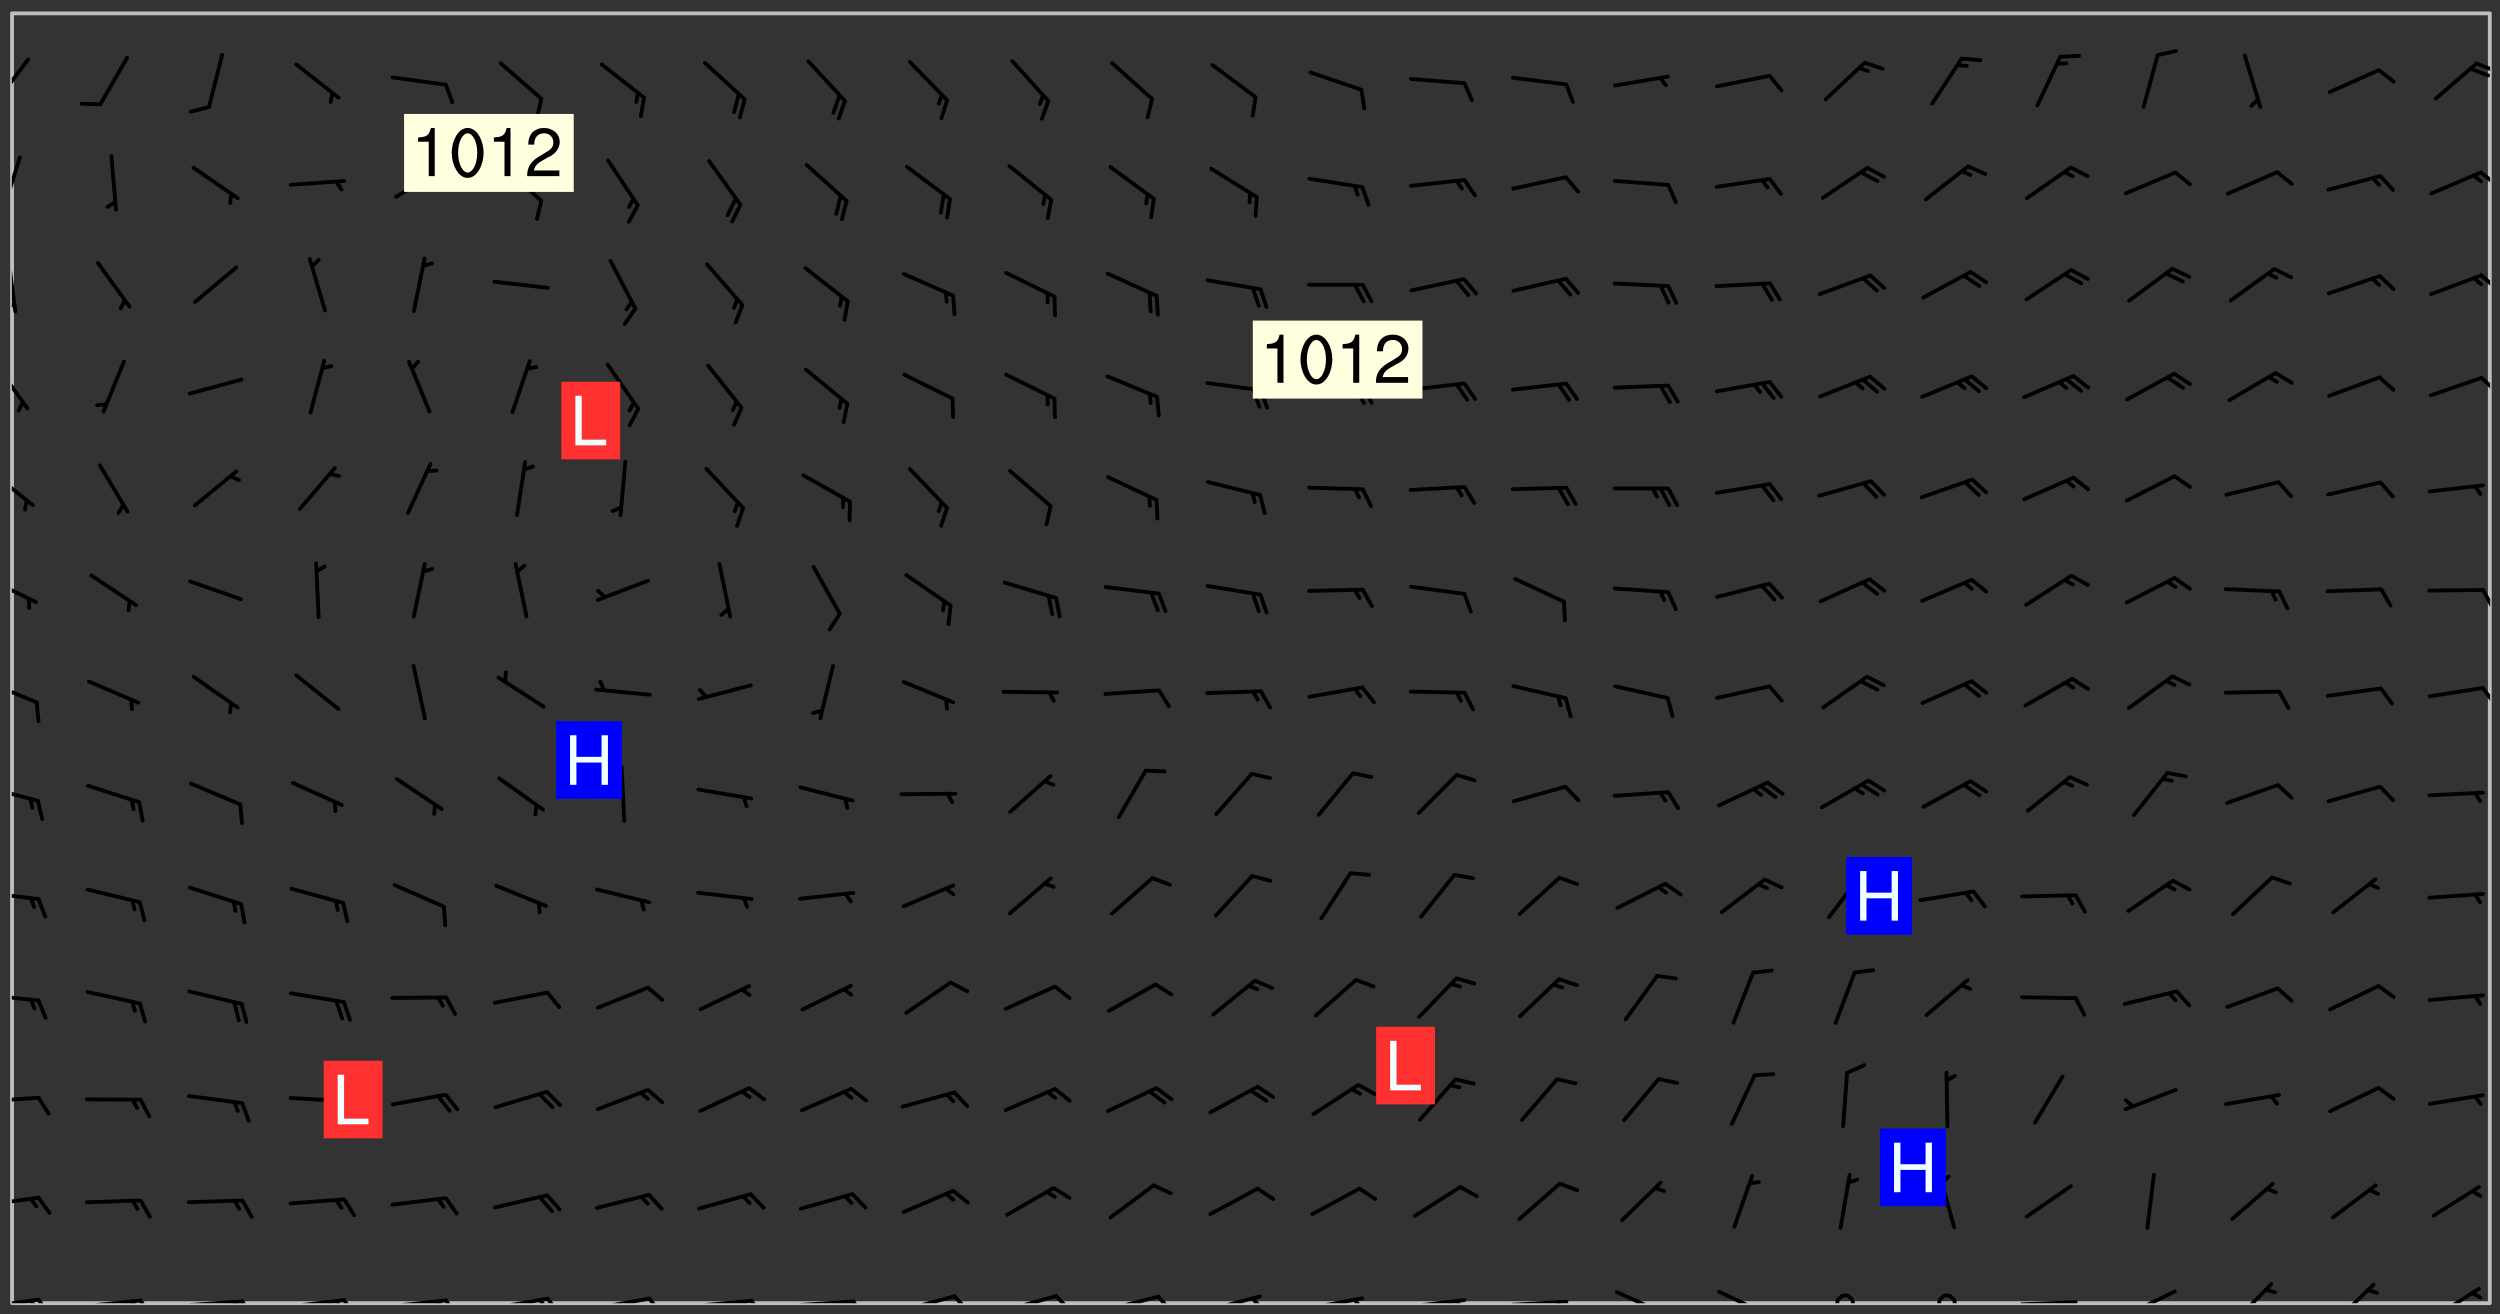 <svg xmlns="http://www.w3.org/2000/svg" role="img" xmlns:xlink="http://www.w3.org/1999/xlink" viewBox="142.45 309.95 326.84 171.84"><rect x="142.45" y="309.95" width="326.84" height="171.84" fill="#333333" stroke="none"/><defs><clipPath id="clip2"><path d="M 144 311.672 L 468 311.672 L 468 480.328 L 144 480.328 Z M 144 311.672"/></clipPath><clipPath id="clip3"><path d="M 144 479 L 148 479 L 148 480.328 L 144 480.328 Z M 144 479"/></clipPath><clipPath id="clip4"><path d="M 147 479 L 150 479 L 150 480.328 L 147 480.328 Z M 147 479"/></clipPath><clipPath id="clip5"><path d="M 146 479 L 148 479 L 148 480.328 L 146 480.328 Z M 146 479"/></clipPath><clipPath id="clip6"><path d="M 153 479 L 162 479 L 162 480.328 L 153 480.328 Z M 153 479"/></clipPath><clipPath id="clip7"><path d="M 160 479 L 163 479 L 163 480.328 L 160 480.328 Z M 160 479"/></clipPath><clipPath id="clip8"><path d="M 159 479 L 161 479 L 161 480.328 L 159 480.328 Z M 159 479"/></clipPath><clipPath id="clip9"><path d="M 166 479 L 175 479 L 175 480.328 L 166 480.328 Z M 166 479"/></clipPath><clipPath id="clip10"><path d="M 173 479 L 176 479 L 176 480.328 L 173 480.328 Z M 173 479"/></clipPath><clipPath id="clip11"><path d="M 172 479 L 175 479 L 175 480.328 L 172 480.328 Z M 172 479"/></clipPath><clipPath id="clip12"><path d="M 180 479 L 188 479 L 188 480.328 L 180 480.328 Z M 180 479"/></clipPath><clipPath id="clip13"><path d="M 187 479 L 190 479 L 190 480.328 L 187 480.328 Z M 187 479"/></clipPath><clipPath id="clip14"><path d="M 186 479 L 188 479 L 188 480.328 L 186 480.328 Z M 186 479"/></clipPath><clipPath id="clip15"><path d="M 193 479 L 202 479 L 202 480.328 L 193 480.328 Z M 193 479"/></clipPath><clipPath id="clip16"><path d="M 200 479 L 203 479 L 203 480.328 L 200 480.328 Z M 200 479"/></clipPath><clipPath id="clip17"><path d="M 199 479 L 201 479 L 201 480.328 L 199 480.328 Z M 199 479"/></clipPath><clipPath id="clip18"><path d="M 206 479 L 215 479 L 215 480.328 L 206 480.328 Z M 206 479"/></clipPath><clipPath id="clip19"><path d="M 213 479 L 216 479 L 216 480.328 L 213 480.328 Z M 213 479"/></clipPath><clipPath id="clip20"><path d="M 212 479 L 215 479 L 215 480.328 L 212 480.328 Z M 212 479"/></clipPath><clipPath id="clip21"><path d="M 220 479 L 228 479 L 228 480.328 L 220 480.328 Z M 220 479"/></clipPath><clipPath id="clip22"><path d="M 227 479 L 230 479 L 230 480.328 L 227 480.328 Z M 227 479"/></clipPath><clipPath id="clip23"><path d="M 233 479 L 241 479 L 241 480.328 L 233 480.328 Z M 233 479"/></clipPath><clipPath id="clip24"><path d="M 240 479 L 243 479 L 243 480.328 L 240 480.328 Z M 240 479"/></clipPath><clipPath id="clip25"><path d="M 246 479 L 255 479 L 255 480.328 L 246 480.328 Z M 246 479"/></clipPath><clipPath id="clip26"><path d="M 253 479 L 256 479 L 256 480.328 L 253 480.328 Z M 253 479"/></clipPath><clipPath id="clip27"><path d="M 260 479 L 268 479 L 268 480.328 L 260 480.328 Z M 260 479"/></clipPath><clipPath id="clip28"><path d="M 266 479 L 270 479 L 270 480.328 L 266 480.328 Z M 266 479"/></clipPath><clipPath id="clip29"><path d="M 273 479 L 281 479 L 281 480.328 L 273 480.328 Z M 273 479"/></clipPath><clipPath id="clip30"><path d="M 280 479 L 283 479 L 283 480.328 L 280 480.328 Z M 280 479"/></clipPath><clipPath id="clip31"><path d="M 286 479 L 295 479 L 295 480.328 L 286 480.328 Z M 286 479"/></clipPath><clipPath id="clip32"><path d="M 293 479 L 296 479 L 296 480.328 L 293 480.328 Z M 293 479"/></clipPath><clipPath id="clip33"><path d="M 300 479 L 308 479 L 308 480.328 L 300 480.328 Z M 300 479"/></clipPath><clipPath id="clip34"><path d="M 305 479 L 308 479 L 308 480.328 L 305 480.328 Z M 305 479"/></clipPath><clipPath id="clip35"><path d="M 313 479 L 321 479 L 321 480.328 L 313 480.328 Z M 313 479"/></clipPath><clipPath id="clip36"><path d="M 319 479 L 321 479 L 321 480.328 L 319 480.328 Z M 319 479"/></clipPath><clipPath id="clip37"><path d="M 326 479 L 335 479 L 335 480.328 L 326 480.328 Z M 326 479"/></clipPath><clipPath id="clip38"><path d="M 332 479 L 334 479 L 334 480.328 L 332 480.328 Z M 332 479"/></clipPath><clipPath id="clip39"><path d="M 339 479 L 348 479 L 348 480.328 L 339 480.328 Z M 339 479"/></clipPath><clipPath id="clip40"><path d="M 345 479 L 348 479 L 348 480.328 L 345 480.328 Z M 345 479"/></clipPath><clipPath id="clip41"><path d="M 353 478 L 361 478 L 361 480.328 L 353 480.328 Z M 353 478"/></clipPath><clipPath id="clip42"><path d="M 366 478 L 374 478 L 374 480.328 L 366 480.328 Z M 366 478"/></clipPath><clipPath id="clip43"><path d="M 382 479 L 385 479 L 385 480.328 L 382 480.328 Z M 382 479"/></clipPath><clipPath id="clip44"><path d="M 395 479 L 399 479 L 399 480.328 L 395 480.328 Z M 395 479"/></clipPath><clipPath id="clip45"><path d="M 406 479 L 415 479 L 415 480.328 L 406 480.328 Z M 406 479"/></clipPath><clipPath id="clip46"><path d="M 420 478 L 428 478 L 428 480.328 L 420 480.328 Z M 420 478"/></clipPath><clipPath id="clip47"><path d="M 434 477 L 440 477 L 440 480.328 L 434 480.328 Z M 434 477"/></clipPath><clipPath id="clip48"><path d="M 447 477 L 454 477 L 454 480.328 L 447 480.328 Z M 447 477"/></clipPath><clipPath id="clip49"><path d="M 460 478 L 467 478 L 467 480.328 L 460 480.328 Z M 460 478"/></clipPath><clipPath id="clip50"><path d="M 144 466 L 148 466 L 148 468 L 144 468 Z M 144 466"/></clipPath><clipPath id="clip51"><path d="M 144 453 L 148 453 L 148 455 L 144 455 Z M 144 453"/></clipPath><clipPath id="clip52"><path d="M 144 439 L 148 439 L 148 442 L 144 442 Z M 144 439"/></clipPath><clipPath id="clip53"><path d="M 144 426 L 148 426 L 148 428 L 144 428 Z M 144 426"/></clipPath><clipPath id="clip54"><path d="M 144 412 L 148 412 L 148 415 L 144 415 Z M 144 412"/></clipPath><clipPath id="clip55"><path d="M 144 398 L 148 398 L 148 403 L 144 403 Z M 144 398"/></clipPath><clipPath id="clip56"><path d="M 466 399 L 468 399 L 468 403 L 466 403 Z M 466 399"/></clipPath><clipPath id="clip57"><path d="M 144 385 L 148 385 L 148 389 L 144 389 Z M 144 385"/></clipPath><clipPath id="clip58"><path d="M 466 386 L 468 386 L 468 390 L 466 390 Z M 466 386"/></clipPath><clipPath id="clip59"><path d="M 144 371 L 147 371 L 147 377 L 144 377 Z M 144 371"/></clipPath><clipPath id="clip60"><path d="M 144 357 L 147 357 L 147 364 L 144 364 Z M 144 357"/></clipPath><clipPath id="clip61"><path d="M 466 359 L 468 359 L 468 362 L 466 362 Z M 466 359"/></clipPath><clipPath id="clip62"><path d="M 144 343 L 145 343 L 145 351 L 144 351 Z M 144 343"/></clipPath><clipPath id="clip63"><path d="M 144 349 L 145 349 L 145 351 L 144 351 Z M 144 349"/></clipPath><clipPath id="clip64"><path d="M 466 345 L 468 345 L 468 348 L 466 348 Z M 466 345"/></clipPath><clipPath id="clip65"><path d="M 144 330 L 146 330 L 146 338 L 144 338 Z M 144 330"/></clipPath><clipPath id="clip66"><path d="M 466 332 L 468 332 L 468 335 L 466 335 Z M 466 332"/></clipPath><clipPath id="clip67"><path d="M 144 317 L 147 317 L 147 324 L 144 324 Z M 144 317"/></clipPath><clipPath id="clip68"><path d="M 465 318 L 468 318 L 468 320 L 465 320 Z M 465 318"/></clipPath><g id="surface552" clip-path="url(#clip1)"><path fill="#fff" fill-opacity="0" fill-rule="evenodd" d="M 0 0 L 1000 0 L 1000 1000 L 0 1000 Z M 0 0"/><path fill="#d3d3d3" fill-opacity="0" fill-rule="evenodd" d="M162.152 355.867L161.918 356.16 161.977 356.395 162.094 356.566 162.27 356.801 162.562 357.148 162.676 357.207 162.793 357.035 162.852 356.801 163.027 356.625 163.492 356.449 164.191 356.449 164.426 356.742 164.715 357.559 164.773 357.734 164.949 357.965 165.301 358.199 166 358.898 166.172 359.074 166.406 359.422 166.641 359.832 166.93 360.414 167.34 360.879 167.57 361.113 167.805 361.289 167.922 361.52 168.098 361.812 168.27 362.977 168.27 363.211 168.328 363.5 168.387 363.617 168.504 363.734 168.852 364.145 168.969 364.316 169.145 364.492 169.32 364.727 169.438 364.898 169.609 365.25 169.668 365.484 169.902 365.891 170.137 365.832 169.961 366.008 169.902 366.938 169.32 366.938 169.086 366.824 168.738 366.938 168.621 367.055 168.562 367.348 168.504 367.523 168.387 367.695 167.922 367.988 167.863 368.223 167.805 368.336 167.805 368.98 167.863 369.152 167.863 369.562 167.922 369.621 167.922 370.027 167.98 370.434 168.098 370.609 168.156 370.668 168.387 371.309 168.328 371.602 168.328 372.301 168.27 372.883 168.27 373.117 168.211 373.348 168.156 373.699 168.156 375.621 168.211 375.738 168.637 375.738 168.27 375.855 168.246 376.207 169.137 377.375 170.879 377.914 172.219 378.273 172.219 378.812 172.309 379.621 172.844 380.336 174.363 380.605 175.254 380.52 175.344 381.684 175.879 381.863 177.039 381.684 179.094 380.699 180.254 380.336 182.133 380.16 183.828 379.98 183.648 380.699 182.133 380.785 180.883 380.875 180.078 381.145 179.004 381.953 179.273 382.672 179.809 383.57 179.629 384.195 179.363 385.004 179.629 386.082 180.254 386.98 181.059 387.16 182.309 386.98 182.043 387.703 182.141 388.207 182.195 388.5 182.195 388.672 182.254 388.965 182.254 389.371 182.43 389.488 182.781 389.605 183.188 389.605 183.48 389.43 183.594 389.312 183.652 389.195 183.77 388.965 183.828 388.789 184.18 388.324 184.41 388.148 184.586 388.09 184.762 388.148 184.82 388.324 184.938 389.312 184.992 389.781 185.051 389.953 185.168 390.188 185.344 390.246 186.16 390.305 186.449 390.305 186.566 390.539 186.625 390.945 186.684 391.297 186.684 392.402 186.801 392.695 186.918 393.043 187.207 393.742 187.383 394.094 187.965 394.848 188.316 395.023 188.488 395.082 188.957 395.316 189.598 395.781 189.945 396.016 190.238 396.191 190.531 396.246 190.762 396.309 191.578 396.656 191.871 396.832 191.984 397.004 192.336 397.355 192.453 397.531 192.977 398.172 192.977 398.461 193.035 398.812 193.035 399.16 193.094 399.512 193.152 399.801 193.27 399.859 193.441 399.918 193.617 399.918 194.199 400.152 194.375 400.27 194.551 400.559 194.727 400.793 194.84 401.027 195.133 401.258 195.25 401.375 195.25 401.785 195.309 401.84 195.598 402.074 195.832 402.191 195.891 402.309 196.008 402.48 196.066 402.598 196.297 402.832 196.355 403.008 196.59 403.066 196.707 403.125 196.59 403.238 196.531 403.355 196.531 403.473 196.414 403.766 196.297 404.055 196.297 404.637 196.473 404.754 196.59 404.812 196.648 404.93 196.766 405.047 196.879 405.105 197.055 405.453 197.113 405.805 197.172 406.211 197.172 406.387 197.113 406.562 196.996 407.262 196.996 407.434 197.113 407.609 197.406 407.902 197.812 407.902 197.988 408.02 198.105 408.191 198.223 408.484 198.223 408.719 197.695 408.719 197.465 408.484 197.23 408.484 197.055 408.543 196.996 409.242 197.055 409.59 197.172 409.766 197.348 410.176 197.465 410.406 197.754 410.875 197.93 410.93 198.453 410.93 198.688 410.988 199.445 411.629 199.504 411.922 199.504 412.156 199.562 412.215 199.793 412.562 199.793 412.914 199.676 413.086 199.676 413.379 199.969 413.668 200.262 413.844 200.434 413.902 200.727 414.078 201.02 414.195 201.602 414.602 201.891 414.836 202.184 415.012 202.402 415.172 202.418 415.184 202.648 415.359 203.289 415.883 203.465 416.117 203.582 416.293 203.758 416.469 203.871 416.641 203.871 417.281 203.988 417.457 204.457 417.574 205.039 417.691 205.273 417.75 205.504 417.863 205.797 417.98 205.91 418.039 206.496 418.391 206.785 418.562 206.961 418.625 207.137 418.68 207.312 418.738 208.012 419.09 208.301 419.266 208.535 419.32 208.824 419.496 209.059 419.613 209.699 420.02 209.992 420.137 210.164 420.195 210.398 420.254 210.809 420.312 211.039 420.371 211.273 420.488 211.332 420.66 210.922 420.836 211.391 420.895 211.449 421.188 211.562 421.422 211.738 421.477 211.973 421.535 212.148 421.594 212.555 421.711 213.195 421.945 213.312 422.117 213.371 422.352 213.371 422.527 213.312 422.645 213.254 423.051 213.488 423.285 213.605 423.344 213.953 423.461 214.594 423.691 214.77 423.809 215.059 423.926 215.234 424.102 215.469 424.566 216.051 425.672 216.227 425.848 216.574 426.023 216.75 426.141 217.102 426.258 218.148 426.781 218.383 426.84 218.848 426.953 219.141 427.012 219.605 427.188 220.363 427.77 220.598 428.004 220.945 428.469 221.121 428.645 221.41 428.879 222.227 429.578 222.52 429.754 222.809 430.043 223.102 430.219 223.395 430.508 224.09 431.148 224.266 431.324 224.559 431.559 224.848 431.793 225.316 432.082 225.957 432.664 226.305 432.898 226.539 433.191 226.887 433.539 227.238 434.004 228.172 434.996 228.52 435.402 228.637 435.578 228.871 435.637 228.984 435.754 229.629 435.93 229.859 436.043 230.094 436.102 230.387 436.277 230.617 436.395 231.551 437.094 231.957 437.5 232.191 437.676 232.598 437.852 232.832 437.969 233.648 438.316 233.996 438.551 234.23 438.668 234.523 438.957 234.754 439.074 235.512 439.426 235.863 439.598 236.094 439.656 236.387 439.773 236.621 439.832 237.492 440.008 238.309 440.008 238.777 440.238 238.949 440.297 239.824 440.996 240.289 441.113 240.582 441.172 240.758 441.23 240.988 441.289 241.457 441.348 241.805 441.406 242.156 441.465 242.562 441.523 242.855 441.523 243.027 441.582 243.027 441.812 243.203 441.988 243.496 441.988 243.844 442.047 244.195 442.105 244.895 442.223 245.535 442.223 246 441.988 246.293 441.812 246.465 441.695 246.875 441.523 247.164 441.348 248.098 440.883 248.566 440.59 249.09 440.297 249.555 440.125 250.02 439.949 251.07 439.484 251.359 439.367 251.77 439.25 252.059 439.133 252.586 438.957 254.102 438.258 254.684 437.91 254.973 437.852 255.266 437.793 255.613 437.676 256.488 437.445 256.84 437.328 256.953 437.328 257.188 437.27 258.062 437.035 258.297 436.977 259.109 436.977 259.461 436.918 260.277 436.801 260.449 436.742 260.801 436.688 261.094 436.629 261.324 436.57 262.141 436.395 262.316 436.336 262.664 436.336 262.898 436.277 263.363 436.16 264.121 435.988 264.355 435.93 264.703 435.93 265.113 435.812 265.402 435.754 266.688 435.695 266.977 435.695 267.387 435.637 267.617 435.578 267.793 435.578 268.668 435.461 269.074 435.461 269.484 435.344 269.832 435.344 270.184 435.23 271.055 435.172 272.805 435.172 273.852 435.461 274.262 435.578 274.551 435.695 274.902 435.812 275.191 435.93 276.242 436.102 276.531 436.16 276.824 436.16 277.117 436.219 277.289 436.277 277.699 436.336 277.871 436.395 277.988 436.453 278.105 436.453 278.223 436.512 278.574 436.57 278.688 436.57 279.098 436.637 281.02 437.031 282.945 437.426 284.465 437.875 286.16 438.594 288.305 439.398 289.91 438.68 291.34 437.875 292.5 436.797 293.75 436.348 296.785 435.629 298.66 435.27 300.805 433.922 303.039 432.668 305.539 431.41 307.234 430.961 309.02 430.781 310.18 430.512 310.805 431.051 312.145 430.781 312.859 429.793 313.844 428.449 314.289 428.27 315.094 427.91 316.969 427.371 318.754 426.922 320.004 426.652 321.164 426.562 322.863 426.473 324.824 426.203 326.074 426.113 326.613 426.113 327.238 426.023 328.129 426.023 330.273 425.844 332.684 425.664 335.273 425.574 336.969 425.754 338.578 425.844 340.008 426.203 341.168 426.922 343.043 427.91 344.203 429.438 344.469 430.152 345.098 430.242 345.453 431.141 345.988 431.68 346.523 433.207 347.598 433.566 348.133 433.566 347.328 434.102 347.418 435.809 348.133 438.504 349.023 439.309 349.918 440.297 350.633 441.555 352.418 442.094 353.938 441.914 354.293 443.258 355.902 442.453 356.883 441.914 357.152 442.184 357.469 441.969 357.688 441.824 358.488 442.273 358.938 441.914 359.293 441.914 359.828 441.645 360.367 440.926 360.902 440.656 361.527 439.668 362.688 440.117 363.527 440.488 364.922 441.105 366.617 440.926 368.223 440.926 370.008 441.016 370.188 439.309 370.723 437.965 371.527 438.234 372.02 439.082 372.422 439.488 372.332 440.027 372.332 440.387 373.047 440.836 373.758 440.566 375.188 440.566 375.547 441.555 375.992 442.812 376.707 444.156 377.957 444.785 379.652 445.414 380.367 445.234 380.547 444.695 381.527 444.605 381.977 444.965 382.062 446.223 381.797 446.852 381.262 447.031 381.262 447.57 381.977 448.555 382.242 449.094 383.227 450.082 384.027 451.16 383.762 451.52 383.672 452.418 383.047 454.75 382.691 456.816 382.602 458.609 382.422 459.328 382.332 459.867 382.332 461.305 381.352 463.188 380.992 464.895 380.457 465.793 379.652 466.961 379.387 467.5 381.441 468.754 381.527 469.113 381.172 469.652 381.082 469.473 381.082 470.281 381.172 471.719 380.727 472.434 379.652 472.527 379.387 473.242 379.922 474.141 380.727 474.859 381.887 475.668 383.227 475.938 383.672 476.297 383.316 476.746 381.527 476.656 380.277 476.207 379.562 475.488 378.938 475.398 378.762 478.988 378.574 480.297 467.934 480.297 467.934 311.703 412.664 311.703 412.664 360.785 413.426 360.91 416.715 361.453 418.738 364.289 418.738 367.043 421.09 367.375 423.438 367.707 427.488 367.707 426.109 371.867 424.086 372.574 422.062 373.277 421.52 373.621 418.926 375.238 418.738 375.355 416.715 373.277 415.984 370.535 413.312 368.457 411.938 364.957 411.871 364.875 409.914 362.203 412.664 360.785 412.664 311.703 294.422 311.703 294.422 403.117 294.539 403.148 294.672 403.16 294.746 403.234 294.852 403.281 294.941 403.34 295.027 403.398 295.117 403.457 295.414 403.754 295.473 403.844 295.504 403.961 295.531 404.078 295.547 404.215 295.516 404.332 295.457 404.422 295.398 404.508 295.355 404.613 295.309 404.715 295.281 404.836 295.281 404.98 295.457 405.25 295.605 405.398 295.68 405.484 295.754 405.559 295.797 405.664 295.859 405.754 295.918 405.84 295.961 405.945 296.02 406.035 296.066 406.137 296.109 406.242 296.168 406.328 296.285 406.508 296.359 406.582 296.422 406.668 296.48 406.758 296.523 406.863 296.582 406.953 296.641 407.039 296.703 407.129 296.762 407.219 296.805 407.32 296.922 407.5 296.996 407.574 297.055 407.66 297.129 407.734 297.219 407.793 297.324 407.84 297.473 407.84 297.605 407.824 297.738 407.84 297.84 407.793 297.914 407.719 297.961 407.617 297.945 407.484 297.945 407.336 297.898 407.23 297.871 407.113 297.824 407.012 297.797 406.891 297.754 406.789 297.691 406.699 297.648 406.598 297.605 406.492 297.574 406.375 297.559 406.242 297.547 406.105 297.633 406.047 297.691 405.961 297.812 405.93 297.855 406.035 297.871 406.168 297.871 406.285 297.93 406.387 297.988 406.477 298.078 406.535 298.227 406.684 298.285 406.773 298.328 406.879 298.316 406.98 298.402 407.039 298.508 407.086 298.594 407.145 298.684 407.203 298.758 407.277 298.641 407.305 298.535 407.352 298.449 407.41 298.375 407.484 298.316 407.574 298.254 407.66 298.227 407.781 298.18 407.883 298.137 407.988 298.105 408.105 298.094 408.238 298.078 408.371 298.078 408.52 298.105 408.637 298.152 408.742 298.195 408.844 298.254 408.934 298.328 409.008 298.418 409.066 298.492 409.141 298.582 409.199 298.641 409.289 298.684 409.395 298.73 409.496 298.848 409.527 298.98 409.543 299.129 409.543 299.246 409.512 299.352 409.555 299.395 409.66 299.441 409.762 299.469 409.883 299.5 410 299.527 410.117 299.559 410.238 299.586 410.355 299.691 410.398 299.793 410.445 299.926 410.43 300.074 410.578 300.137 410.664 300.211 410.738 300.281 410.812 300.371 410.875 300.477 410.918 300.578 410.961 300.695 410.992 300.832 411.008 300.949 410.977 301.023 410.902 301.051 410.785 301.039 410.652 301.008 410.531 300.98 410.414 301.023 410.309 301.141 410.309 301.23 410.371 301.348 410.398 301.496 410.398 301.629 410.414 301.777 410.414 301.91 410.43 302.043 410.414 302.191 410.414 302.324 410.398 302.457 410.387 302.594 410.398 302.711 410.371 302.844 410.355 303.035 410.297 302.977 410.473 302.961 410.605 302.934 410.727 302.918 410.859 302.859 410.945 302.727 410.961 302.621 411.008 302.516 411.051 302.398 411.082 302.281 411.109 302.016 411.141 301.867 411.141 301.734 411.156 301.66 411.23 301.719 411.316 301.867 411.465 301.984 411.645 302.059 411.715 302.148 411.777 302.238 411.836 302.324 411.895 302.414 411.953 302.516 411.996 302.621 412.059 302.727 412.102 302.812 412.16 302.918 412.207 303.02 412.25 303.199 412.367 303.258 412.457 303.215 412.559 303.168 412.664 303.184 412.797 303.406 413.02 303.465 413.109 303.508 413.211 303.539 413.332 303.582 413.434 303.598 413.566 303.629 413.684 303.641 413.82 303.672 413.938 303.82 414.086 303.922 414.129 304.027 414.172 304.145 414.203 304.277 414.219 304.414 414.234 304.531 414.234 304.648 414.203 304.738 414.145 304.781 414.039 304.828 413.938 304.871 413.832 304.902 413.715 304.914 413.582 304.914 413.434 304.902 413.301 304.887 413.168 304.855 413.051 304.812 412.945 304.766 412.84 304.723 412.738 304.68 412.633 304.664 412.5 304.68 412.367 304.707 412.25 304.738 412.133 304.766 412.012 304.812 411.91 304.902 411.852 304.988 411.789 305.062 411.715 305.152 411.656 305.375 411.434 305.434 411.348 305.508 411.273 305.625 411.094 305.684 411.008 305.684 410.859 305.609 410.785 305.508 410.738 305.402 410.695 305.301 410.652 305.242 410.562 305.195 410.457 305.168 410.34 305.258 410.281 305.375 410.25 305.477 410.207 305.656 410.09 305.805 409.941 305.816 409.809 305.805 409.703 305.715 409.645 305.582 409.66 305.434 409.66 305.301 409.676 305.168 409.66 305.047 409.629 304.961 409.57 304.887 409.496 304.828 409.406 304.766 409.32 304.648 409.141 304.59 409.055 304.621 408.934 304.707 408.875 304.828 408.844 304.887 408.758 304.887 408.637 304.855 408.52 304.797 408.43 304.738 408.344 304.691 408.238 304.664 408.121 304.648 407.988 304.707 407.898 304.781 407.824 304.871 407.766 304.988 407.586 305.062 407.512 305.121 407.426 305.27 407.277 305.391 407.246 305.523 407.23 305.656 407.246 305.73 407.32 305.773 407.426 305.789 407.559 305.758 407.676 305.641 407.707 305.508 407.719 305.359 407.867 305.316 407.973 305.27 408.074 305.242 408.195 305.211 408.312 305.211 408.461 305.242 408.578 305.285 408.684 305.344 408.773 305.418 408.844 305.492 408.918 305.609 408.949 305.73 408.977 305.848 408.949 305.98 408.934 306.098 408.934 306.188 408.992 306.262 409.066 306.309 409.172 306.367 409.258 306.469 409.305 306.602 409.32 306.707 409.363 306.793 409.422 306.781 409.527 306.707 409.602 306.527 409.719 306.469 409.809 306.379 409.867 306.309 409.941 306.234 410.016 306.172 410.105 306.145 410.223 306.129 410.355 306.145 410.488 306.129 410.621 306.129 410.77 306.145 410.902 306.172 411.02 306.203 411.141 306.277 411.215 306.367 411.273 306.453 411.332 306.543 411.391 306.66 411.422 306.66 411.508 306.559 411.555 306.469 411.613 306.203 411.645 306.086 411.672 305.938 411.672 305.832 411.715 305.73 411.762 305.672 411.852 305.609 412.086 305.598 412.219 305.566 412.34 305.551 412.473 305.551 412.766 305.539 412.898 305.551 413.035 305.566 413.168 305.699 413.184 305.832 413.195 305.953 413.227 306.039 413.285 306.113 413.359 306.16 413.465 306.203 413.566 306.219 413.699 306.219 414.145 306.203 414.277 306.203 414.723 306.234 414.988 306.262 415.105 306.277 415.238 306.309 415.355 306.395 415.566 306.426 415.832 306.426 415.98 306.395 416.098 306.367 416.215 306.336 416.336 306.309 416.453 306.277 416.57 306.246 416.691 306.234 416.824 306.219 416.957 306.309 417.016 306.426 416.984 306.527 417 306.574 417.105 306.543 417.371 306.543 417.812 306.5 417.918 306.453 418.023 306.41 418.125 306.367 418.23 306.309 418.316 306.277 418.438 306.234 418.555 306.203 418.672 306.188 418.805 306.203 418.938 306.262 419.027 306.367 419.074 306.453 419.133 306.512 419.219 306.5 419.355 306.469 419.473 306.426 419.574 306.426 420.02 306.41 420.152 306.41 420.301 306.379 420.418 306.336 420.523 306.309 420.641 306.262 420.746 306.219 420.848 306.188 420.969 306.16 421.086 306.129 421.219 306.098 421.336 306.07 421.453 306.027 421.559 305.996 421.676 305.965 421.797 305.953 421.93 305.938 422.062 305.938 422.359 305.965 422.477 305.965 422.625 306.012 423.023 306.039 423.141 306.098 423.23 306.219 423.262 306.367 423.262 306.5 423.246 306.559 423.336 306.559 423.453 306.5 423.543 306.41 423.602 306.309 423.645 306.203 423.691 306.113 423.75 306.027 423.809 305.891 423.824 305.773 423.793 305.641 423.777 305.539 423.824 305.477 423.91 305.465 424.047 305.449 424.18 305.418 424.297 305.391 424.414 305.375 424.547 305.344 424.668 305.344 424.965 305.359 425.098 305.391 425.215 305.391 425.363 305.402 425.496 305.402 425.645 305.375 425.762 305.328 425.863 305.301 425.984 305.27 426.102 305.211 426.191 305.137 426.266 305.035 426.309 304.93 426.355 304.812 426.383 304.691 426.414 304.59 426.367 304.648 426.281 304.754 426.234 304.781 426.117 304.812 426 304.84 425.879 304.871 425.762 304.871 425.613 304.887 425.48 304.855 425.363 304.812 425.258 304.707 425.273 304.633 425.348 304.531 425.391 304.441 425.453 304.367 425.527 304.324 425.629 304.309 425.762 304.277 425.879 304.25 426 304.219 426.117 304.191 426.234 304.16 426.355 304.133 426.473 304.102 426.59 304.059 426.695 303.969 426.754 303.879 426.754 303.762 426.723 303.73 426.637 303.746 426.5 303.715 426.383 303.715 426.234 303.703 426.102 303.703 425.953 303.641 425.719 303.613 425.598 303.57 425.496 303.523 425.391 303.465 425.305 303.406 425.215 303.363 425.109 303.301 425.023 303.152 424.875 303.082 424.801 302.977 424.754 302.871 424.711 302.77 424.668 302.473 424.371 302.383 424.297 302.297 424.238 302.191 424.195 302.102 424.133 302.016 424.074 301.91 424.031 301.82 423.973 301.734 423.91 301.66 423.84 301.555 423.793 301.469 423.734 301.363 423.691 301.273 423.629 301.172 423.586 301.066 423.543 300.98 423.484 300.875 423.438 300.77 423.395 300.668 423.348 300.578 423.289 300.477 423.246 300.371 423.203 300.281 423.141 300.164 423.113 300.031 423.098 299.898 423.113 299.75 423.113 299.617 423.129 299.5 423.098 299.41 423.039 299.336 422.965 299.246 422.906 299.145 422.859 298.996 422.859 298.875 422.832 298.773 422.789 298.699 422.715 298.582 422.535 298.492 422.477 298.391 422.434 298.301 422.371 298.195 422.328 298.105 422.27 298.02 422.211 297.914 422.164 297.855 422.078 297.797 421.988 297.754 421.883 297.707 421.781 297.633 421.707 297.547 421.648 297.473 421.574 297.383 421.516 297.16 421.293 297.117 421.188 297.086 420.922 297.191 420.879 297.336 420.879 297.441 420.922 297.516 420.996 297.605 421.055 297.691 421.113 297.797 421.16 297.887 421.219 298.035 421.367 298.105 421.441 298.254 421.59 298.316 421.676 298.391 421.75 298.477 421.809 298.551 421.883 298.641 421.945 298.73 422.004 298.816 422.062 299.086 422.238 299.188 422.285 299.293 422.328 299.395 422.371 299.441 422.297 299.5 422.211 299.574 422.137 299.645 422.062 299.75 422.105 299.824 422.18 299.883 422.27 299.926 422.371 299.973 422.477 300.016 422.582 300.137 422.609 300.254 422.582 300.328 422.492 300.371 422.387 300.43 422.297 300.504 422.223 300.609 422.18 300.727 422.152 300.859 422.164 300.949 422.223 301.098 422.371 301.156 422.461 301.199 422.566 301.246 422.668 301.289 422.773 301.332 422.875 301.438 422.922 301.543 422.965 301.676 422.98 301.762 422.922 301.82 422.832 301.895 422.758 302 422.715 302.117 422.742 302.223 422.789 302.324 422.832 302.43 422.875 302.531 422.922 302.711 423.039 302.711 423.156 302.695 423.289 302.711 423.422 302.727 423.559 302.785 423.645 302.887 423.691 303.008 423.719 303.125 423.75 303.273 423.75 303.391 423.719 303.449 423.629 303.629 423.512 303.688 423.422 303.762 423.348 303.82 423.262 303.938 423.082 304.117 422.965 304.234 422.996 304.324 423.055 304.367 423.129 304.352 423.262 304.352 423.379 304.441 423.438 304.59 423.438 304.723 423.422 304.855 423.41 305.121 423.379 305.227 423.336 305.344 423.305 305.465 423.277 305.539 423.203 305.609 423.129 305.672 423.039 305.656 422.934 305.609 422.832 305.508 422.789 305.402 422.773 305.285 422.801 305.02 422.832 304.871 422.832 304.797 422.758 304.707 422.699 304.59 422.668 304.473 422.641 304.34 422.625 304.191 422.625 304.059 422.641 303.762 422.641 303.656 422.594 303.508 422.445 303.465 422.344 303.406 422.254 303.629 422.031 303.715 421.973 303.82 421.93 303.938 421.898 304.07 421.883 304.203 421.898 304.34 421.914 304.441 421.957 304.574 421.945 304.664 421.883 304.766 421.84 304.828 421.75 304.781 421.648 304.691 421.59 304.574 421.559 304.473 421.516 304.414 421.426 304.352 421.336 304.352 421.219 304.367 421.086 304.473 421.039 304.547 420.969 304.547 420.848 304.457 420.789 304.426 420.672 304.516 420.613 304.59 420.539 304.633 420.434 304.691 420.344 304.738 420.242 304.754 420.109 304.754 419.961 304.707 419.855 304.664 419.754 304.574 419.695 304.441 419.68 304.34 419.637 304.203 419.621 304.086 419.59 303.641 419.59 303.508 419.574 303.375 419.562 303.242 419.547 303.125 419.516 302.977 419.516 302.844 419.5 302.711 419.488 302.445 419.457 302.324 419.414 302.238 419.355 302.164 419.281 302.164 419.133 302.176 419 302.281 418.953 302.383 418.91 302.516 418.895 302.668 418.895 302.801 418.879 303.094 418.879 303.215 418.91 303.316 418.953 303.406 419.012 303.641 419.074 303.762 419.027 303.852 418.969 303.953 418.926 304.086 418.91 304.191 418.953 304.293 419 304.426 419.012 304.547 418.984 304.691 418.984 304.812 418.953 304.93 418.926 305.035 418.879 305.109 418.805 305.195 418.746 305.344 418.598 305.402 418.512 305.449 418.406 305.477 418.289 305.492 418.184 305.391 418.141 305.301 418.082 305.184 418.051 305.078 418.008 304.988 417.945 304.914 417.859 304.84 417.785 304.738 417.742 304.633 417.695 304.531 417.652 304.473 417.562 304.426 417.461 304.34 417.25 304.277 417.164 304.219 417.074 304.145 417 304.059 416.941 303.789 416.941 303.672 416.973 303.582 417.031 303.48 417.074 303.348 417.09 303.242 417.074 303.215 416.957 303.152 416.867 303.035 416.836 302.934 416.793 302.785 416.645 302.754 416.527 302.738 416.422 302.812 416.348 302.992 416.23 303.109 416.203 303.227 416.172 303.363 416.188 303.465 416.23 303.57 416.273 303.672 416.32 303.777 416.363 303.895 416.395 304.027 416.41 304.145 416.438 304.277 416.453 304.383 416.438 304.473 416.379 304.398 416.305 304.293 416.262 304.219 416.188 304.145 416.098 303.996 415.949 303.91 415.891 303.82 415.832 303.746 415.758 303.656 415.699 303.555 415.652 303.434 415.625 303.332 415.578 303.227 415.535 303.109 415.504 303.008 415.461 302.887 415.43 302.738 415.43 302.621 415.461 302.516 415.504 302.43 415.566 302.25 415.684 302.164 415.742 302.074 415.801 301.969 415.848 301.883 415.906 301.777 415.949 301.676 415.992 301.57 416.039 301.496 416.113 301.438 416.203 301.379 416.289 301.332 416.395 301.273 416.48 301.199 416.555 301.066 416.543 300.949 416.512 300.832 416.512 300.758 416.586 300.668 416.645 300.594 416.719 300.504 416.777 300.418 416.836 300.312 416.883 300.211 416.926 300.074 416.941 299.973 416.898 299.824 416.75 299.719 416.703 299.633 416.703 299.527 416.75 299.426 416.793 299.305 416.824 299.188 416.793 299.113 416.719 299.113 416.602 299.145 416.48 299.219 416.41 299.277 416.32 299.352 416.246 299.469 416.215 299.574 416.172 299.867 416.172 300 416.156 300.137 416.141 300.238 416.098 300.328 416.039 300.43 415.992 300.52 415.934 300.652 415.922 300.742 415.98 300.875 415.992 300.965 415.934 301.051 415.875 301.156 415.832 301.246 415.773 301.332 415.711 301.422 415.652 301.57 415.504 301.629 415.418 301.688 415.328 301.793 415.285 301.926 415.27 302.043 415.297 302.164 415.328 302.223 415.27 302.281 415.18 302.312 414.914 302.34 414.797 302.445 414.809 302.578 414.824 302.68 414.781 302.77 414.723 302.828 414.633 302.902 414.559 302.961 414.469 303.008 414.367 303.02 414.234 303.008 414.102 302.961 413.996 302.812 413.848 302.754 413.758 302.695 413.672 302.652 413.566 302.652 413.121 302.668 412.988 302.668 412.84 302.68 412.707 302.621 412.648 302.531 412.707 302.43 412.664 302.25 412.547 302.164 412.488 302.102 412.398 302.043 412.309 301.969 412.234 301.883 412.176 301.762 412.207 301.66 412.219 301.555 412.266 301.469 412.324 301.363 412.367 301.215 412.516 301.125 412.574 301.039 412.633 300.949 412.695 300.844 412.738 300.711 412.754 300.711 412.633 300.816 412.59 300.934 412.559 301.008 412.488 301.051 412.383 301.051 412.234 301.023 412.117 300.875 411.969 300.742 411.953 300.594 411.953 300.477 411.984 300.371 412.027 300.27 412.07 300.18 412.133 300.062 412.16 299.988 412.086 300 411.953 299.957 411.852 299.914 411.746 299.824 411.688 299.707 411.715 299.586 411.746 299.469 411.777 299.367 411.82 299.246 411.852 299.145 411.895 299.039 411.938 298.949 411.996 298.848 412.012 298.848 411.895 298.863 411.762 298.805 411.672 298.73 411.715 298.582 411.863 298.523 411.953 298.449 412.027 298.402 412.133 298.359 412.234 298.285 412.309 298.227 412.398 298.152 412.473 298.094 412.559 298.02 412.633 297.93 412.695 297.855 412.766 297.781 412.84 297.68 412.855 297.547 412.871 297.441 412.828 297.441 412.707 297.59 412.559 297.633 412.457 297.691 412.367 297.738 412.266 297.781 412.16 297.84 412.07 297.871 411.953 297.914 411.852 297.945 411.73 297.973 411.613 298.02 411.508 298.062 411.406 298.105 411.301 298.18 411.23 298.27 411.168 298.359 411.109 298.461 411.066 298.758 411.066 299.023 411.035 299.129 410.992 299.055 410.918 298.938 410.887 298.832 410.844 298.742 410.785 298.641 410.738 298.551 410.68 298.449 410.637 298.344 410.594 298.254 410.531 298.168 410.473 298.062 410.43 297.961 410.387 297.84 410.355 297.723 410.324 297.621 410.281 297.5 410.25 297.398 410.207 297.309 410.148 297.266 410.043 297.25 409.91 297.352 409.867 297.484 409.852 297.621 409.867 297.754 409.852 297.855 409.809 297.914 409.719 297.93 409.613 297.84 409.555 297.766 409.48 297.664 409.438 297.574 409.379 297.426 409.23 297.383 409.125 297.367 408.992 297.367 408.699 297.309 408.609 297.219 408.551 297.145 408.477 297.102 408.371 297.07 408.254 297.012 408.164 296.938 408.09 296.82 408.062 296.746 407.988 296.656 407.93 296.566 407.867 296.48 407.809 296.406 407.734 296.348 407.648 296.301 407.543 296.215 407.484 296.066 407.336 295.871 407.277 295.738 407.293 295.637 407.336 295.562 407.41 295.516 407.512 295.473 407.617 295.414 407.707 295.355 407.793 295.059 408.09 294.969 408.148 294.883 408.148 294.82 408.062 294.777 407.957 294.809 407.84 294.867 407.75 294.895 407.633 294.883 407.5 294.793 407.438 294.688 407.484 294.57 407.512 294.453 407.543 294.184 407.719 294.082 407.766 293.965 407.793 293.859 407.84 293.77 407.898 293.668 407.941 293.609 407.855 293.562 407.75 293.578 407.617 293.625 407.512 293.695 407.438 293.77 407.367 293.828 407.277 293.828 407.129 293.785 407.023 293.547 407.023 293.445 407.07 293.414 407.188 293.387 407.305 293.355 407.426 293.281 407.469 293.148 407.484 293.074 407.438 293.031 407.336 292.988 407.23 292.941 407.129 292.898 407.023 292.777 407.055 292.676 407.098 292.543 407.113 292.426 407.145 292.32 407.188 292.23 407.246 292.129 407.293 292.008 407.32 291.875 407.336 291.773 407.293 291.715 407.203 291.668 407.098 291.625 406.996 291.582 406.891 291.582 406.773 291.641 406.684 291.727 406.625 291.906 406.508 292.008 406.461 292.113 406.418 292.219 406.359 292.32 406.316 292.41 406.254 292.512 406.211 292.617 406.152 292.719 406.105 292.809 406.047 292.914 406.004 293.016 405.961 293.105 405.898 293.207 405.855 293.344 405.84 293.461 405.871 293.562 405.914 293.684 405.945 293.785 405.988 293.891 406.035 293.992 406.078 294.098 406.121 294.199 406.168 294.305 406.211 294.406 406.254 294.512 406.301 294.598 406.359 294.703 406.402 294.82 406.434 294.926 406.477 295.027 406.523 295.117 406.582 295.223 406.625 295.324 406.668 295.43 406.715 295.547 406.742 295.648 406.789 295.77 406.816 295.918 406.816 296.004 406.758 296.02 406.656 296.078 406.566 296.051 406.449 295.977 406.375 295.859 406.195 295.785 406.121 295.695 406.047 295.516 405.93 295.43 405.871 295.324 405.828 295.223 405.781 294.953 405.605 294.895 405.516 294.82 405.441 294.762 405.352 294.719 405.25 294.688 405.133 294.672 404.996 294.672 404.434 294.66 404.301 294.645 404.168 294.613 404.051 294.598 403.918 294.586 403.785 294.555 403.664 294.332 403.441 294.273 403.355 294.258 403.25 294.289 403.133 294.422 403.117 294.422 311.703 172.992 311.703 172.992 313.156 172.934 313.391 172.582 314.441 172.41 314.965 172.293 315.312 172.117 315.723 172 315.895 171.766 316.188 171.535 316.246 171.184 316.246 171.066 316.305 170.836 316.711 170.836 317.004 170.953 317.18 171.184 317.41 171.301 317.645 171.941 318.402 172.234 318.867 172.41 319.102 172.641 319.453 172.875 319.801 173.516 320.617 173.691 321.082 173.863 321.492 173.98 322.188 174.156 322.656 174.273 324.055 174.332 324.52 174.332 325.395 174.449 326.441 174.449 331.223 174.391 331.688 174.039 332.969 173.863 333.492 173.75 333.902 173.398 334.832 172.934 336 172.699 336.582 172.582 336.758 172.41 337.105 172.234 337.512 171.883 338.328 171.824 338.621 171.711 338.914 171.594 339.203 171.535 339.379 171.418 340.254 171.359 340.66 171.301 340.777 171.242 340.953 171.184 341.125 170.953 341.652 170.836 341.824 170.836 342.059 170.719 342.293 170.66 342.465 170.484 343.051 170.484 343.34 170.426 343.516 170.426 343.809 170.367 343.922 170.309 344.449 170.309 344.621 170.254 344.855 170.254 347.477 170.078 348.293 169.961 348.469 169.785 348.703 169.668 348.875 169.555 349.109 168.969 350.043 168.738 350.332 168.445 350.797 168.27 351.031 167.98 351.383 167.629 352.082 167.516 352.312 167.34 352.723 167.164 352.953 166.758 353.48 165.941 354.18 165.648 354.352 165.359 354.586 165.184 354.703 165.008 354.879 164.484 355.285 163.957 355.461 163.785 355.637 163.551 355.691 162.91 355.867 162.152 355.867M174.363 386.891L173.289 387.34 173.648 388.234 174.898 387.52 175.344 386.98 174.363 386.891"/><path fill="#d3d3d3" fill-opacity="0" fill-rule="evenodd" d="M201.508 416.598L200.613 416.598 201.062 417.227 202.043 417.586 202.848 417.496 203.293 416.508 203.117 416.598 202.402 416.242 201.508 416.598M356.129 475.668L356.07 475.145 356.07 474.852 356.184 474.559 356.242 474.328 356.711 473.859 356.824 473.859 356.941 473.746 357.059 473.688 357.234 473.688 357.469 473.629 357.816 473.629 358.051 473.688 358.168 473.746 358.398 473.918 358.457 474.094 358.574 474.676 358.574 474.969 358.457 475.145 358.285 475.434 358.109 475.609 357.582 476.133 357.352 476.367 357.234 476.426 357.059 476.426 356.941 476.367 356.535 476.074 356.359 475.957 356.242 475.898 356.184 475.785 356.129 475.668M362.77 464.711L362.711 464.539 362.711 463.43 362.77 463.258 362.945 463.199 363.117 463.141 363.293 463.141 363.527 463.082 363.645 463.141 363.703 463.84 363.645 464.012 363.527 464.188 363.41 464.246 363.176 464.77 363.062 464.828 362.828 464.828 362.77 464.711M372.383 450.32L372.266 450.145 372.266 449.445 372.559 448.57 372.676 448.398 372.852 448.047 372.965 447.816 373.082 447.523 373.434 446.766 373.551 446.535 373.723 446.301 373.898 446.301 374.016 446.242 374.656 446.242 374.773 446.301 375.008 446.535 375.18 446.648 375.531 446.941 375.648 447.059 375.762 447.234 375.762 447.348 375.879 447.406 375.996 447.523 375.996 448.223 375.938 448.398 375.938 448.629 375.879 448.805 375.531 449.855 375.414 450.086 375.297 450.32 375.18 450.379 374.949 450.613 374.309 450.902 373.434 450.902 373.023 450.785 372.383 450.32"/><path fill="none" stroke="#bebebe" stroke-linecap="round" stroke-linejoin="round" stroke-miterlimit="10" stroke-width=".5" d="M 431.957 354.305 L 108.027 354.305 L 108.027 185.68 L 431.957 185.68 L 431.957 354.305" transform="matrix(1 0 0 -1 36 666)"/><g clip-path="url(#clip2)"><path fill="#fff" fill-opacity="0" fill-rule="evenodd" d="M 144 311.672 L 144 480.328 L 468 480.328 L 468 311.672 L 144 311.672"/></g><g clip-path="url(#clip3)"><path fill="none" stroke="#000" stroke-linecap="round" stroke-linejoin="round" stroke-miterlimit="10" stroke-width=".5" d="M 111.484 186.129 L 104.516 185.215" transform="matrix(1 0 0 -1 36 666)"/></g><g clip-path="url(#clip4)"><path fill="none" stroke="#000" stroke-linecap="round" stroke-linejoin="round" stroke-miterlimit="10" stroke-width=".5" d="M 111.484 186.129 L 112.906 184.133" transform="matrix(1 0 0 -1 36 666)"/></g><g clip-path="url(#clip5)"><path fill="none" stroke="#000" stroke-linecap="round" stroke-linejoin="round" stroke-miterlimit="10" stroke-width=".5" d="M 110.469 185.996 L 111.184 184.996" transform="matrix(1 0 0 -1 36 666)"/></g><g clip-path="url(#clip6)"><path fill="none" stroke="#000" stroke-linecap="round" stroke-linejoin="round" stroke-miterlimit="10" stroke-width=".5" d="M 124.809 186.027 L 117.82 185.316" transform="matrix(1 0 0 -1 36 666)"/></g><g clip-path="url(#clip7)"><path fill="none" stroke="#000" stroke-linecap="round" stroke-linejoin="round" stroke-miterlimit="10" stroke-width=".5" d="M 124.809 186.027 L 126.176 183.988" transform="matrix(1 0 0 -1 36 666)"/></g><g clip-path="url(#clip8)"><path fill="none" stroke="#000" stroke-linecap="round" stroke-linejoin="round" stroke-miterlimit="10" stroke-width=".5" d="M 123.793 185.922 L 124.477 184.902" transform="matrix(1 0 0 -1 36 666)"/></g><g clip-path="url(#clip9)"><path fill="none" stroke="#000" stroke-linecap="round" stroke-linejoin="round" stroke-miterlimit="10" stroke-width=".5" d="M 138.137 185.914 L 131.125 185.43" transform="matrix(1 0 0 -1 36 666)"/></g><g clip-path="url(#clip10)"><path fill="none" stroke="#000" stroke-linecap="round" stroke-linejoin="round" stroke-miterlimit="10" stroke-width=".5" d="M 138.137 185.914 L 139.434 183.828" transform="matrix(1 0 0 -1 36 666)"/></g><g clip-path="url(#clip11)"><path fill="none" stroke="#000" stroke-linecap="round" stroke-linejoin="round" stroke-miterlimit="10" stroke-width=".5" d="M 137.117 185.844 L 137.766 184.801" transform="matrix(1 0 0 -1 36 666)"/></g><g clip-path="url(#clip12)"><path fill="none" stroke="#000" stroke-linecap="round" stroke-linejoin="round" stroke-miterlimit="10" stroke-width=".5" d="M 151.434 186.082 L 144.457 185.262" transform="matrix(1 0 0 -1 36 666)"/></g><g clip-path="url(#clip13)"><path fill="none" stroke="#000" stroke-linecap="round" stroke-linejoin="round" stroke-miterlimit="10" stroke-width=".5" d="M 151.434 186.082 L 152.832 184.062" transform="matrix(1 0 0 -1 36 666)"/></g><g clip-path="url(#clip14)"><path fill="none" stroke="#000" stroke-linecap="round" stroke-linejoin="round" stroke-miterlimit="10" stroke-width=".5" d="M 150.418 185.961 L 151.117 184.953" transform="matrix(1 0 0 -1 36 666)"/></g><g clip-path="url(#clip15)"><path fill="none" stroke="#000" stroke-linecap="round" stroke-linejoin="round" stroke-miterlimit="10" stroke-width=".5" d="M 164.754 186.043 L 157.766 185.297" transform="matrix(1 0 0 -1 36 666)"/></g><g clip-path="url(#clip16)"><path fill="none" stroke="#000" stroke-linecap="round" stroke-linejoin="round" stroke-miterlimit="10" stroke-width=".5" d="M 164.754 186.043 L 166.129 184.012" transform="matrix(1 0 0 -1 36 666)"/></g><g clip-path="url(#clip17)"><path fill="none" stroke="#000" stroke-linecap="round" stroke-linejoin="round" stroke-miterlimit="10" stroke-width=".5" d="M 163.738 185.938 L 164.426 184.922" transform="matrix(1 0 0 -1 36 666)"/></g><g clip-path="url(#clip18)"><path fill="none" stroke="#000" stroke-linecap="round" stroke-linejoin="round" stroke-miterlimit="10" stroke-width=".5" d="M 178.039 186.258 L 171.109 185.086" transform="matrix(1 0 0 -1 36 666)"/></g><g clip-path="url(#clip19)"><path fill="none" stroke="#000" stroke-linecap="round" stroke-linejoin="round" stroke-miterlimit="10" stroke-width=".5" d="M 178.039 186.258 L 179.535 184.312" transform="matrix(1 0 0 -1 36 666)"/></g><g clip-path="url(#clip20)"><path fill="none" stroke="#000" stroke-linecap="round" stroke-linejoin="round" stroke-miterlimit="10" stroke-width=".5" d="M 177.031 186.086 L 177.781 185.117" transform="matrix(1 0 0 -1 36 666)"/></g><g clip-path="url(#clip21)"><path fill="none" stroke="#000" stroke-linecap="round" stroke-linejoin="round" stroke-miterlimit="10" stroke-width=".5" d="M 191.352 186.273 L 184.43 185.07" transform="matrix(1 0 0 -1 36 666)"/></g><g clip-path="url(#clip22)"><path fill="none" stroke="#000" stroke-linecap="round" stroke-linejoin="round" stroke-miterlimit="10" stroke-width=".5" d="M 191.352 186.273 L 192.859 184.336" transform="matrix(1 0 0 -1 36 666)"/></g><g clip-path="url(#clip23)"><path fill="none" stroke="#000" stroke-linecap="round" stroke-linejoin="round" stroke-miterlimit="10" stroke-width=".5" d="M 204.703 185.992 L 197.707 185.352" transform="matrix(1 0 0 -1 36 666)"/></g><g clip-path="url(#clip24)"><path fill="none" stroke="#000" stroke-linecap="round" stroke-linejoin="round" stroke-miterlimit="10" stroke-width=".5" d="M 204.703 185.992 L 206.051 183.938" transform="matrix(1 0 0 -1 36 666)"/></g><g clip-path="url(#clip25)"><path fill="none" stroke="#000" stroke-linecap="round" stroke-linejoin="round" stroke-miterlimit="10" stroke-width=".5" d="M 218.027 185.902 L 211.016 185.438" transform="matrix(1 0 0 -1 36 666)"/></g><g clip-path="url(#clip26)"><path fill="none" stroke="#000" stroke-linecap="round" stroke-linejoin="round" stroke-miterlimit="10" stroke-width=".5" d="M 218.027 185.902 L 219.32 183.816" transform="matrix(1 0 0 -1 36 666)"/></g><g clip-path="url(#clip27)"><path fill="none" stroke="#000" stroke-linecap="round" stroke-linejoin="round" stroke-miterlimit="10" stroke-width=".5" d="M 231.23 186.578 L 224.441 184.766" transform="matrix(1 0 0 -1 36 666)"/></g><g clip-path="url(#clip28)"><path fill="none" stroke="#000" stroke-linecap="round" stroke-linejoin="round" stroke-miterlimit="10" stroke-width=".5" d="M 231.23 186.578 L 232.902 184.781" transform="matrix(1 0 0 -1 36 666)"/></g><g clip-path="url(#clip29)"><path fill="none" stroke="#000" stroke-linecap="round" stroke-linejoin="round" stroke-miterlimit="10" stroke-width=".5" d="M 244.539 186.605 L 237.762 184.738" transform="matrix(1 0 0 -1 36 666)"/></g><g clip-path="url(#clip30)"><path fill="none" stroke="#000" stroke-linecap="round" stroke-linejoin="round" stroke-miterlimit="10" stroke-width=".5" d="M 244.539 186.605 L 246.223 184.824" transform="matrix(1 0 0 -1 36 666)"/></g><g clip-path="url(#clip31)"><path fill="none" stroke="#000" stroke-linecap="round" stroke-linejoin="round" stroke-miterlimit="10" stroke-width=".5" d="M 257.875 186.527 L 251.059 184.812" transform="matrix(1 0 0 -1 36 666)"/></g><g clip-path="url(#clip32)"><path fill="none" stroke="#000" stroke-linecap="round" stroke-linejoin="round" stroke-miterlimit="10" stroke-width=".5" d="M 257.875 186.527 L 259.52 184.707" transform="matrix(1 0 0 -1 36 666)"/></g><g clip-path="url(#clip33)"><path fill="none" stroke="#000" stroke-linecap="round" stroke-linejoin="round" stroke-miterlimit="10" stroke-width=".5" d="M 271.176 186.57 L 264.383 184.773" transform="matrix(1 0 0 -1 36 666)"/></g><g clip-path="url(#clip34)"><path fill="none" stroke="#000" stroke-linecap="round" stroke-linejoin="round" stroke-miterlimit="10" stroke-width=".5" d="M 270.188 186.309 L 271.023 185.41" transform="matrix(1 0 0 -1 36 666)"/></g><g clip-path="url(#clip35)"><path fill="none" stroke="#000" stroke-linecap="round" stroke-linejoin="round" stroke-miterlimit="10" stroke-width=".5" d="M 284.551 186.309 L 277.641 185.035" transform="matrix(1 0 0 -1 36 666)"/></g><g clip-path="url(#clip36)"><path fill="none" stroke="#000" stroke-linecap="round" stroke-linejoin="round" stroke-miterlimit="10" stroke-width=".5" d="M 283.547 186.125 L 284.309 185.164" transform="matrix(1 0 0 -1 36 666)"/></g><g clip-path="url(#clip37)"><path fill="none" stroke="#000" stroke-linecap="round" stroke-linejoin="round" stroke-miterlimit="10" stroke-width=".5" d="M 297.898 186.086 L 290.922 185.254" transform="matrix(1 0 0 -1 36 666)"/></g><g clip-path="url(#clip38)"><path fill="none" stroke="#000" stroke-linecap="round" stroke-linejoin="round" stroke-miterlimit="10" stroke-width=".5" d="M 296.883 185.965 L 297.586 184.961" transform="matrix(1 0 0 -1 36 666)"/></g><g clip-path="url(#clip39)"><path fill="none" stroke="#000" stroke-linecap="round" stroke-linejoin="round" stroke-miterlimit="10" stroke-width=".5" d="M 311.234 185.867 L 304.219 185.477" transform="matrix(1 0 0 -1 36 666)"/></g><g clip-path="url(#clip40)"><path fill="none" stroke="#000" stroke-linecap="round" stroke-linejoin="round" stroke-miterlimit="10" stroke-width=".5" d="M 310.215 185.809 L 310.848 184.762" transform="matrix(1 0 0 -1 36 666)"/></g><g clip-path="url(#clip41)"><path fill="none" stroke="#000" stroke-linecap="round" stroke-linejoin="round" stroke-miterlimit="10" stroke-width=".5" d="M 324.242 184.223 L 317.84 187.117" transform="matrix(1 0 0 -1 36 666)"/></g><g clip-path="url(#clip42)"><path fill="none" stroke="#000" stroke-linecap="round" stroke-linejoin="round" stroke-miterlimit="10" stroke-width=".5" d="M 337.527 184.16 L 331.184 187.18" transform="matrix(1 0 0 -1 36 666)"/></g><g clip-path="url(#clip43)"><path fill="none" stroke="#000" stroke-linecap="round" stroke-linejoin="round" stroke-miterlimit="10" stroke-width=".5" d="M 348.695 185.672 L 348.676 185.871 L 348.617 186.062 L 348.52 186.238 L 348.062 186.617 L 347.871 186.676 L 347.672 186.695 L 347.473 186.676 L 347.281 186.617 L 346.82 186.238 L 346.727 186.062 L 346.668 185.871 L 346.648 185.672 L 346.668 185.473 L 346.727 185.281 L 346.82 185.102 L 347.281 184.727 L 347.473 184.668 L 347.672 184.648 L 347.871 184.668 L 348.062 184.727 L 348.52 185.102 L 348.617 185.281 L 348.676 185.473 L 348.695 185.672" transform="matrix(1 0 0 -1 36 666)"/></g><g clip-path="url(#clip44)"><path fill="none" stroke="#000" stroke-linecap="round" stroke-linejoin="round" stroke-miterlimit="10" stroke-width=".5" d="M 362.008 185.672 L 361.988 185.871 L 361.93 186.062 L 361.836 186.238 L 361.379 186.617 L 361.188 186.676 L 360.984 186.695 L 360.785 186.676 L 360.594 186.617 L 360.137 186.238 L 360.043 186.062 L 359.984 185.871 L 359.965 185.672 L 359.984 185.473 L 360.043 185.281 L 360.137 185.102 L 360.594 184.727 L 360.785 184.668 L 360.984 184.648 L 361.188 184.668 L 361.379 184.727 L 361.836 185.102 L 361.93 185.281 L 361.988 185.473 L 362.008 185.672" transform="matrix(1 0 0 -1 36 666)"/></g><g clip-path="url(#clip45)"><path fill="none" stroke="#000" stroke-linecap="round" stroke-linejoin="round" stroke-miterlimit="10" stroke-width=".5" d="M 377.812 185.809 L 370.789 185.531" transform="matrix(1 0 0 -1 36 666)"/></g><g clip-path="url(#clip46)"><path fill="none" stroke="#000" stroke-linecap="round" stroke-linejoin="round" stroke-miterlimit="10" stroke-width=".5" d="M 390.773 187.215 L 384.461 184.125" transform="matrix(1 0 0 -1 36 666)"/></g><g clip-path="url(#clip47)"><path fill="none" stroke="#000" stroke-linecap="round" stroke-linejoin="round" stroke-miterlimit="10" stroke-width=".5" d="M 403.395 188.176 L 398.469 183.168" transform="matrix(1 0 0 -1 36 666)"/></g><path fill="none" stroke="#000" stroke-linecap="round" stroke-linejoin="round" stroke-miterlimit="10" stroke-width=".5" d="M 402.68 187.445 L 403.855 187.098" transform="matrix(1 0 0 -1 36 666)"/><g clip-path="url(#clip48)"><path fill="none" stroke="#000" stroke-linecap="round" stroke-linejoin="round" stroke-miterlimit="10" stroke-width=".5" d="M 416.773 188.113 L 411.723 183.23" transform="matrix(1 0 0 -1 36 666)"/></g><path fill="none" stroke="#000" stroke-linecap="round" stroke-linejoin="round" stroke-miterlimit="10" stroke-width=".5" d="M 416.039 187.402 L 417.203 187.023" transform="matrix(1 0 0 -1 36 666)"/><g clip-path="url(#clip49)"><path fill="none" stroke="#000" stroke-linecap="round" stroke-linejoin="round" stroke-miterlimit="10" stroke-width=".5" d="M 430.527 187.559 L 424.598 183.785" transform="matrix(1 0 0 -1 36 666)"/></g><path fill="none" stroke="#000" stroke-linecap="round" stroke-linejoin="round" stroke-miterlimit="10" stroke-width=".5" d="M 429.664 187.008 L 430.73 186.402" transform="matrix(1 0 0 -1 36 666)"/><g clip-path="url(#clip50)"><path fill="none" stroke="#000" stroke-linecap="round" stroke-linejoin="round" stroke-miterlimit="10" stroke-width=".5" d="M 111.48 199.469 L 104.52 198.504" transform="matrix(1 0 0 -1 36 666)"/></g><path fill="none" stroke="#000" stroke-linecap="round" stroke-linejoin="round" stroke-miterlimit="10" stroke-width=".5" d="M111.48 199.469L112.918 197.48M110.469 199.328L111.188 198.336M124.828 199.105L117.805 198.867M124.828 199.105L126.051 196.98M123.805 199.07L124.418 198.008M138.141 199.098L131.117 198.875M138.141 199.098L139.359 196.965M137.121 199.062L137.73 198M151.449 199.246L144.441 198.727M151.449 199.246L152.758 197.172M150.43 199.172L151.086 198.133M164.746 199.41L157.773 198.562M164.746 199.41L166.152 197.398M163.734 199.289L164.438 198.281M177.996 199.785L171.152 198.188M177.996 199.785L179.609 197.938M177 199.551L178.617 197.703M191.297 199.844L184.484 198.129M191.297 199.844L192.945 198.023M190.305 199.594L191.129 198.684M204.59 199.93L197.82 198.043M204.59 199.93L206.281 198.152M203.605 199.656L204.449 198.766M217.902 199.941L211.141 198.031M217.902 199.941L219.598 198.168M216.918 199.664L217.766 198.777M231.066 200.367L224.605 197.605M231.066 200.367L232.977 198.832M230.125 199.965L231.082 199.199M244.195 200.738L238.105 197.234M244.195 200.738L246.273 199.438M243.309 200.23L244.348 199.578M257.281 201.086L251.648 196.887M257.281 201.086L259.5 200.039M270.875 200.652L264.688 197.32M270.875 200.652L272.914 199.289M284.188 200.656L278.004 197.316M284.188 200.656L286.23 199.297M297.379 200.867L291.445 197.105M297.379 200.867L299.512 199.656M310.367 201.305L305.086 196.668M310.367 201.305L312.664 200.434M323.559 201.438L318.523 196.535M322.824 200.723L323.992 200.352M335.52 202.301L333.191 195.672M335.184 201.336L336.395 201.52M348.266 202.449L347.078 195.523M348.09 201.441L349.258 201.828M360.035 202.367L361.938 195.605M360.312 201.383L361.195 202.23M371.406 196.992L377.195 200.98M388.047 202.473L387.184 195.5M403.586 201.285L398.277 196.688M402.816 200.617L403.961 200.176M417.059 201.094L411.438 196.879M416.238 200.48L417.352 199.961M430.535 200.859L424.59 197.113M429.668 200.312L430.734 199.703" transform="matrix(1 0 0 -1 36 666)"/><g clip-path="url(#clip51)"><path fill="none" stroke="#000" stroke-linecap="round" stroke-linejoin="round" stroke-miterlimit="10" stroke-width=".5" d="M 111.504 212.535 L 104.496 212.066" transform="matrix(1 0 0 -1 36 666)"/></g><path fill="none" stroke="#000" stroke-linecap="round" stroke-linejoin="round" stroke-miterlimit="10" stroke-width=".5" d="M111.504 212.535L112.801 210.449M124.828 212.281L117.801 212.32M124.828 212.281L125.969 210.109M123.805 212.285L124.375 211.199M138.113 211.836L131.148 212.766M138.113 211.836L138.969 209.539M137.098 211.973L137.527 210.82M151.453 212.094L144.438 212.508M151.453 212.094L152.477 209.863M150.434 212.156L151.453 209.926M164.715 212.938L157.805 211.664M164.715 212.938L166.242 211.016M163.711 212.754L165.234 210.832M177.938 213.316L171.211 211.285M177.938 213.316L179.668 211.578M176.961 213.023L178.688 211.281M191.172 213.559L184.609 211.047M191.172 213.559L193.023 211.945M190.219 213.191L191.141 212.387M204.387 213.797L198.023 210.809M204.387 213.797L206.348 212.324M203.461 213.359L204.441 212.625M217.742 213.699L211.297 210.902M217.742 213.699L219.664 212.172M216.805 213.293L217.766 212.527M231.223 213.23L224.445 211.371M231.223 213.23L232.906 211.445M230.238 212.961L231.078 212.066M244.379 213.688L237.922 210.914M244.379 213.688L246.293 212.152M243.438 213.285L244.395 212.516M257.641 213.805L251.289 210.797M257.641 213.805L259.609 212.34M256.719 213.367L258.688 211.902M270.871 213.973L264.691 210.629M270.871 213.973L272.914 212.617M269.973 213.488L272.016 212.129M284.043 214.211L278.148 210.391M284.043 214.211L286.188 213.02M283.188 213.656L284.258 213.059M296.727 214.945L292.094 209.66M296.727 214.945L299.113 214.383M296.055 214.176L297.246 213.895M310.02 214.961L305.43 209.641M310.02 214.961L312.414 214.418M323.305 214.988L318.777 209.613M323.305 214.988L325.703 214.473M335.844 215.484L332.867 209.117M335.844 215.484L338.293 215.613M347.93 215.805L347.414 208.797M347.93 215.805L350.176 216.797M360.922 215.812L361.051 208.789M360.941 214.793L362.012 215.387M376.105 215.316L372.496 209.285M384.34 211.035L390.895 213.566M385.293 211.406L384.363 212.207M404.395 212.898L397.469 211.707M403.387 212.723L404.137 211.754M417.41 213.828L411.082 210.773M417.41 213.828L419.391 212.379M431.027 212.867L424.094 211.734M430.02 212.703L430.762 211.727" transform="matrix(1 0 0 -1 36 666)"/><g clip-path="url(#clip52)"><path fill="none" stroke="#000" stroke-linecap="round" stroke-linejoin="round" stroke-miterlimit="10" stroke-width=".5" d="M 111.492 225.246 L 104.508 225.988" transform="matrix(1 0 0 -1 36 666)"/></g><path fill="none" stroke="#000" stroke-linecap="round" stroke-linejoin="round" stroke-miterlimit="10" stroke-width=".5" d="M111.492 225.246L112.41 222.969M110.477 225.355L110.938 224.215M124.746 224.863L117.883 226.371M124.746 224.863L125.406 222.496M123.746 225.082L124.078 223.898M138.051 224.809L131.211 226.426M138.051 224.809L138.672 222.434M137.055 225.043L137.676 222.668M151.414 225.047L144.477 226.188M151.414 225.047L152.199 222.723M150.402 225.211L151.188 222.887M164.773 225.648L157.746 225.586M164.773 225.648L165.945 223.492M163.75 225.637L164.336 224.559M178.027 226.281L171.125 224.953M178.027 226.281L179.566 224.371M191.152 226.922L184.629 224.312M191.152 226.922L193.027 225.336M204.375 227.133L198.035 224.102M203.453 226.691L204.441 225.961M217.676 227.16L211.363 224.07M216.758 226.711L217.75 225.992M230.738 227.598L224.934 223.637M230.738 227.598L232.91 226.457M244.352 227.066L237.949 224.168M244.352 227.066L246.293 225.566M257.523 227.348L251.41 223.887M257.523 227.348L259.594 226.031M270.508 227.836L265.055 223.398M270.508 227.836L272.766 226.883M269.715 227.188L270.844 226.711M283.73 227.941L278.465 223.289M283.73 227.941L286.027 227.082M296.855 228.141L291.969 223.09M296.855 228.141L299.211 227.465M296.145 227.406L297.32 227.066M310.277 228.035L305.176 223.199M310.277 228.035L312.602 227.254M309.535 227.332L310.695 226.941M323.102 228.465L318.98 222.77M323.102 228.465L325.531 228.129M335.641 228.887L333.074 222.344M335.641 228.887L338.078 229.168M348.91 228.906L346.434 222.328M348.91 228.906L351.344 229.219M363.664 227.891L358.309 223.34M362.883 227.23L364.023 226.777M377.816 225.566L370.789 225.664M377.816 225.566L378.938 223.387M391.031 226.445L384.203 224.789M391.031 226.445L392.66 224.609M390.039 226.203L390.852 225.285M404.227 226.836L397.637 224.398M404.227 226.836L406.059 225.203M417.406 227.152L411.086 224.082M417.406 227.152L419.391 225.707M431.062 225.926L424.062 225.305M430.043 225.836L430.711 224.809" transform="matrix(1 0 0 -1 36 666)"/><g clip-path="url(#clip53)"><path fill="none" stroke="#000" stroke-linecap="round" stroke-linejoin="round" stroke-miterlimit="10" stroke-width=".5" d="M 111.488 238.504 L 104.512 239.359" transform="matrix(1 0 0 -1 36 666)"/></g><path fill="none" stroke="#000" stroke-linecap="round" stroke-linejoin="round" stroke-miterlimit="10" stroke-width=".5" d="M111.488 238.504L112.367 236.211M110.473 238.629L110.91 237.48M124.73 238.105L117.898 239.758M124.73 238.105L125.34 235.73M123.738 238.348L124.043 237.16M137.977 237.859L131.285 240.004M137.977 237.859L138.414 235.445M137.004 238.172L137.223 236.965M151.332 238L144.559 239.863M151.332 238L151.867 235.605M150.348 238.27L150.613 237.074M164.477 237.52L158.043 240.344M164.477 237.52L164.66 235.07M177.828 237.605L171.32 240.258M176.883 237.992L177.008 236.773M191.301 238.09L184.48 239.773M190.309 238.336L190.609 237.145M204.695 238.523L197.715 239.34M203.68 238.641L204.125 237.5M218.012 239.32L211.027 238.543M216.996 239.207L217.688 238.195M231.078 240.289L224.594 237.574M230.133 239.895L231.082 239.117M243.816 241.219L238.484 236.645M243.039 240.555L244.184 240.105M257.105 241.25L251.824 236.613M257.105 241.25L259.402 240.383M270.156 241.52L265.402 236.344M270.156 241.52L272.531 240.902M283 241.883L279.191 235.98M283 241.883L285.445 241.68M296.602 241.68L292.219 236.184M296.602 241.68L299.012 241.23M310.324 241.297L305.129 236.566M310.324 241.297L312.633 240.473M324.18 240.512L317.902 237.352M324.18 240.512L326.184 239.098M323.266 240.051L324.27 239.344M337.152 241.059L331.562 236.801M337.152 241.059L339.379 240.035M336.34 240.441L337.453 239.93M349.789 241.734L345.555 236.129M349.789 241.734L352.211 241.348M364.453 239.5L357.52 238.363M364.453 239.5L365.941 237.551M363.445 239.336L364.188 238.359M377.812 239.012L370.789 238.852M377.812 239.012L379.016 236.871M376.793 238.988L377.391 237.918M390.523 240.906L384.711 236.957M390.523 240.906L392.691 239.762M389.676 240.332L390.762 239.758M403.492 241.336L398.367 236.527M403.492 241.336L405.816 240.543M417.012 241.102L411.484 236.762M416.207 240.469L417.328 239.973M431.066 239.18L424.059 238.684M430.047 239.109L430.699 238.066" transform="matrix(1 0 0 -1 36 666)"/><g clip-path="url(#clip54)"><path fill="none" stroke="#000" stroke-linecap="round" stroke-linejoin="round" stroke-miterlimit="10" stroke-width=".5" d="M 111.398 251.363 L 104.602 253.133" transform="matrix(1 0 0 -1 36 666)"/></g><path fill="none" stroke="#000" stroke-linecap="round" stroke-linejoin="round" stroke-miterlimit="10" stroke-width=".5" d="M111.398 251.363L111.969 248.977M110.41 251.621L110.695 250.426M124.66 251.172L117.969 253.32M124.66 251.172L125.094 248.758M123.688 251.484L123.902 250.277M137.867 250.879L131.395 253.617M137.867 250.879L138.082 248.434M151.148 250.809L144.738 253.688M150.219 251.227L150.301 250M164.184 250.297L158.34 254.199M163.332 250.863L163.211 249.641M177.438 250.207L171.715 254.285M176.605 250.801L176.445 249.582M188.062 248.738L187.715 255.754M204.672 251.664L197.742 252.832M203.66 251.832L204.051 250.668M217.926 251.383L211.113 253.109M216.934 251.633L217.227 250.441M231.348 252.281L224.32 252.215M230.328 252.27L230.914 251.191M243.781 254.578L238.52 249.918M243.016 253.898L244.164 253.469M256.227 255.289L252.707 249.207M256.227 255.289L258.68 255.199M270.105 254.883L265.457 249.609M270.105 254.883L272.492 254.316M283.332 254.957L278.859 249.535M283.332 254.957L285.734 254.469M296.887 254.738L291.934 249.754M296.887 254.738L299.234 254.031M311.109 253.195L304.344 251.301M311.109 253.195L312.805 251.418M324.547 252.484L317.535 252.008M324.547 252.484L325.844 250.402M323.527 252.414L324.176 251.375M337.535 253.742L331.176 250.75M337.535 253.742L339.5 252.273M336.609 253.309L338.574 251.84M335.684 252.871L336.668 252.137M350.719 253.996L344.625 250.496M350.719 253.996L352.797 252.695M349.832 253.488L351.91 252.184M348.945 252.98L349.984 252.328M364.074 253.926L357.898 250.566M364.074 253.926L366.121 252.57M363.176 253.438L365.223 252.082M377.047 254.441L371.559 250.051M377.047 254.441L379.297 253.469M376.246 253.805L377.375 253.316M389.801 255L385.434 249.492M389.801 255L392.211 254.555M389.164 254.199L390.371 253.977M404.246 253.414L397.617 251.078M404.246 253.414L406.051 251.754M417.629 253.199L410.863 251.297M417.629 253.199L419.324 251.426M431.07 252.422L424.051 252.07M430.051 252.371L430.68 251.316" transform="matrix(1 0 0 -1 36 666)"/><g clip-path="url(#clip55)"><path fill="none" stroke="#000" stroke-linecap="round" stroke-linejoin="round" stroke-miterlimit="10" stroke-width=".5" d="M 111.25 264.223 L 104.75 266.898" transform="matrix(1 0 0 -1 36 666)"/></g><path fill="none" stroke="#000" stroke-linecap="round" stroke-linejoin="round" stroke-miterlimit="10" stroke-width=".5" d="M111.25 264.223L111.488 261.781M124.543 264.176L118.086 266.949M123.605 264.578L123.707 263.355M137.508 263.547L131.75 267.574M136.672 264.133L136.523 262.918M150.691 263.367L145.199 267.754M160.52 268.996L162 262.125M171.621 267.465L177.531 263.66M172.48 266.91L172.582 268.133M184.391 265.891L191.387 265.23M185.41 265.797L184.938 266.93M197.809 264.668L204.605 266.453M198.797 264.93L197.965 265.832M213.691 262.148L215.352 268.977M213.934 263.141L212.746 262.836M231.082 264.223L224.586 266.902M230.137 264.613L230.258 263.391M244.664 265.52L237.637 265.602M243.641 265.531L244.207 264.441M257.973 265.797L250.961 265.328M257.973 265.797L259.266 263.711M271.293 265.672L264.27 265.449M271.293 265.672L272.512 263.543M270.27 265.641L270.879 264.574M284.555 266.172L277.637 264.953M284.555 266.172L286.066 264.238M283.551 265.992L284.305 265.027M297.922 265.492L290.898 265.633M297.922 265.492L299.031 263.301M296.902 265.512L297.457 264.418M311.152 264.777L304.301 266.348M311.152 264.777L311.789 262.406M310.152 265.004L310.473 263.82M324.469 264.797L317.613 266.328M324.469 264.797L325.121 262.43M337.785 266.32L330.926 264.805M337.785 266.32L339.379 264.453M350.551 267.578L344.793 263.547M350.551 267.578L352.734 266.461M349.711 266.992L351.898 265.875M364.195 266.992L357.777 264.133M364.195 266.992L366.129 265.484M363.262 266.574L365.195 265.066M377.355 267.301L371.25 263.82M377.355 267.301L379.426 265.988M376.465 266.797L377.504 266.141M390.457 267.629L384.777 263.492M390.457 267.629L392.664 266.555M389.629 267.027L390.734 266.492M404.445 265.633L397.418 265.492M404.445 265.633L405.641 263.488M417.727 266.051L410.766 265.07M417.727 266.051L419.168 264.066M431.031 266.109L424.09 265.016" transform="matrix(1 0 0 -1 36 666)"/><g clip-path="url(#clip56)"><path fill="none" stroke="#000" stroke-linecap="round" stroke-linejoin="round" stroke-miterlimit="10" stroke-width=".5" d="M 431.031 266.109 L 432.508 264.148" transform="matrix(1 0 0 -1 36 666)"/></g><g clip-path="url(#clip57)"><path fill="none" stroke="#000" stroke-linecap="round" stroke-linejoin="round" stroke-miterlimit="10" stroke-width=".5" d="M 111.156 277.328 L 104.844 280.426" transform="matrix(1 0 0 -1 36 666)"/></g><path fill="none" stroke="#000" stroke-linecap="round" stroke-linejoin="round" stroke-miterlimit="10" stroke-width=".5" d="M110.238 277.781L110.277 276.555M124.238 276.93L118.391 280.824M123.387 277.496L123.266 276.273M137.945 277.715L131.312 280.035M147.781 282.387L148.109 275.367M147.828 281.363L148.883 281.992M161.977 282.316L160.543 275.438M161.77 281.316L162.945 281.66M173.859 282.316L175.289 275.438M174.07 281.316L175.012 282.102M184.609 277.617L191.172 280.133M185.562 277.984L184.641 278.789M201.91 275.434L200.504 282.32M201.703 276.438L200.758 275.656M216.238 275.812L212.805 281.941M216.238 275.812L214.91 273.746M230.73 276.887L224.941 280.867M230.73 276.887L230.449 274.449M229.887 277.465L229.75 276.246M244.516 277.863L237.785 279.891M244.516 277.863L244.996 275.457M243.535 278.16L244.016 275.754M257.953 278.445L250.98 279.309M257.953 278.445L258.828 276.152M256.938 278.57L257.816 276.277M271.246 278.305L264.312 279.449M271.246 278.305L272.031 275.98M270.238 278.473L271.023 276.145M284.609 278.957L277.582 278.793M284.609 278.957L285.812 276.82M283.586 278.934L284.188 277.867M297.895 278.406L290.93 279.348M297.895 278.406L298.746 276.105M310.91 277.395L304.539 280.359M310.91 277.395L311.043 274.945M324.547 278.637L317.535 279.117M324.547 278.637L325.547 276.398M323.527 278.707L324.027 277.586M337.762 279.738L330.949 278.016M337.762 279.738L339.41 277.922M336.77 279.488L338.418 277.672M350.875 280.32L344.469 277.434M350.875 280.32L352.816 278.816M349.941 279.898L351.883 278.398M364.219 280.254L357.754 277.5M364.219 280.254L366.129 278.715M363.277 279.855L364.234 279.082M377.258 280.777L371.348 276.977M377.258 280.777L379.398 279.578M376.395 280.227L377.469 279.625M390.742 280.48L384.492 277.273M390.742 280.48L392.758 279.078M389.832 280.016L390.84 279.312M404.441 278.727L397.422 279.027M404.441 278.727L405.5 276.512M403.422 278.77L403.949 277.664M417.758 279.004L410.734 278.75M417.758 279.004L418.988 276.879M431.074 278.914L424.047 278.84" transform="matrix(1 0 0 -1 36 666)"/><g clip-path="url(#clip58)"><path fill="none" stroke="#000" stroke-linecap="round" stroke-linejoin="round" stroke-miterlimit="10" stroke-width=".5" d="M 431.074 278.914 L 432.25 276.758" transform="matrix(1 0 0 -1 36 666)"/></g><g clip-path="url(#clip59)"><path fill="none" stroke="#000" stroke-linecap="round" stroke-linejoin="round" stroke-miterlimit="10" stroke-width=".5" d="M 110.746 290 L 105.254 294.387" transform="matrix(1 0 0 -1 36 666)"/></g><path fill="none" stroke="#000" stroke-linecap="round" stroke-linejoin="round" stroke-miterlimit="10" stroke-width=".5" d="M109.945 290.637L109.719 289.43M123.117 289.176L119.512 295.207M122.594 290.055L121.957 289.004M137.348 294.418L131.914 289.965M136.559 293.77L137.688 293.297M150.227 294.863L145.664 289.52M149.562 294.086L150.762 293.82M162.727 295.387L159.793 289M162.301 294.457L163.523 294.527M175.102 295.664L174.047 288.719M174.949 294.656L176.105 295.062M187.574 288.691L188.207 295.691M187.668 289.711L186.535 289.234M203.609 289.629L198.801 294.754M203.609 289.629L202.816 287.309M202.91 290.375L202.516 289.215M217.578 290.461L211.461 293.922M217.578 290.461L217.516 288.008M216.688 290.965L216.656 289.738M230.262 289.652L225.406 294.73M230.262 289.652L229.492 287.32M229.559 290.391L229.172 289.227M243.809 289.895L238.492 294.488M243.809 289.895L243.266 287.504M257.648 290.699L251.285 293.684M257.648 290.699L257.77 288.25M256.723 291.133L256.785 289.91M271.191 291.348L264.371 293.035M271.191 291.348L271.789 288.969M270.199 291.594L270.496 290.402M284.609 292.086L277.582 292.297M284.609 292.086L285.695 289.887M283.586 292.117L284.129 291.016M297.918 292.387L290.902 291.996M297.918 292.387L299.188 290.289M296.898 292.328L297.535 291.281M311.238 292.289L304.215 292.094M311.238 292.289L312.449 290.156M310.215 292.262L311.43 290.129M324.555 292.191L317.527 292.191M324.555 292.191L325.707 290.023M323.531 292.191L324.684 290.023M322.512 292.191L323.086 291.109M337.824 292.762L330.891 291.621M337.824 292.762L339.312 290.809M336.812 292.594L338.301 290.645M351.051 293.145L344.289 291.238M351.051 293.145L352.75 291.375M350.07 292.867L351.766 291.098M364.305 293.352L357.668 291.031M364.305 293.352L366.105 291.684M363.34 293.012L365.141 291.348M377.52 293.605L371.086 290.781M377.52 293.605L379.445 292.082M376.582 293.191L377.547 292.434M390.746 293.789L384.488 290.594M390.746 293.789L392.758 292.383M404.348 293.012L397.516 291.371M404.348 293.012L405.973 291.176M417.668 292.984L410.824 291.398M417.668 292.984L419.281 291.137M431.055 292.59L424.07 291.797M430.035 292.473L430.73 291.461" transform="matrix(1 0 0 -1 36 666)"/><g clip-path="url(#clip60)"><path fill="none" stroke="#000" stroke-linecap="round" stroke-linejoin="round" stroke-miterlimit="10" stroke-width=".5" d="M 110.039 302.645 L 105.961 308.367" transform="matrix(1 0 0 -1 36 666)"/></g><path fill="none" stroke="#000" stroke-linecap="round" stroke-linejoin="round" stroke-miterlimit="10" stroke-width=".5" d="M109.445 303.477L108.895 302.379M119.984 302.254L122.645 308.758M120.371 303.203L119.152 303.078M131.238 304.586L138.02 306.426M148.848 308.902L147.043 302.113M148.586 307.914L149.781 308.191M159.926 308.758L162.598 302.258M160.312 307.812L161.094 308.754M175.695 308.836L173.453 302.176M175.371 307.867L176.582 308.066M189.895 302.621L185.887 308.395M189.895 302.621L188.77 300.438M189.312 303.461L188.75 302.371M203.391 302.758L199.02 308.258M203.391 302.758L202.414 300.508M202.754 303.559L202.266 302.434M217.234 303.273L211.809 307.738M217.234 303.273L216.746 300.871M216.445 303.926L216.203 302.723M230.984 303.953L224.684 307.062M230.984 303.953L231.059 301.5M244.301 303.949L238 307.066M244.301 303.949L244.371 301.496M243.383 304.402L243.418 303.176M257.715 304.168L251.219 306.848M257.715 304.168L257.953 301.727M256.77 304.559L256.891 303.336M271.262 305.035L264.301 305.977M271.262 305.035L272.113 302.734M270.25 305.172L271.102 302.871M284.609 305.535L277.582 305.477M284.609 305.535L285.781 303.379M283.586 305.527L284.758 303.371M297.902 305.914L290.922 305.102M297.902 305.914L299.297 303.895M296.887 305.793L298.281 303.777M311.215 305.91L304.234 305.105M311.215 305.91L312.609 303.891M310.199 305.793L311.594 303.773M324.551 305.645L317.531 305.367M324.551 305.645L325.789 303.523M323.531 305.605L324.766 303.484M337.816 306.121L330.898 304.891M337.816 306.121L339.328 304.191M336.809 305.945L338.324 304.012M335.801 305.766L336.559 304.801M350.934 306.809L344.406 304.207M350.934 306.809L352.809 305.223M349.984 306.43L351.859 304.844M349.035 306.051L349.973 305.258M364.23 306.852L357.742 304.16M364.23 306.852L366.125 305.289M363.289 306.461L365.18 304.898M362.344 306.07L363.289 305.289M377.527 306.902L371.078 304.113M377.527 306.902L379.445 305.371M376.59 306.496L378.504 304.965M375.648 306.09L376.609 305.324M390.703 307.188L384.531 303.824M390.703 307.188L392.75 305.836M389.805 306.699L391.852 305.348M403.961 307.285L397.902 303.727M403.961 307.285L406.051 306M403.078 306.77L404.125 306.125M417.547 306.715L410.945 304.301M417.547 306.715L419.371 305.074M430.883 306.652L424.238 304.363" transform="matrix(1 0 0 -1 36 666)"/><g clip-path="url(#clip61)"><path fill="none" stroke="#000" stroke-linecap="round" stroke-linejoin="round" stroke-miterlimit="10" stroke-width=".5" d="M 430.883 306.652 L 432.68 304.977" transform="matrix(1 0 0 -1 36 666)"/></g><g clip-path="url(#clip62)"><path fill="none" stroke="#000" stroke-linecap="round" stroke-linejoin="round" stroke-miterlimit="10" stroke-width=".5" d="M 108.453 315.336 L 107.547 322.305" transform="matrix(1 0 0 -1 36 666)"/></g><g clip-path="url(#clip63)"><path fill="none" stroke="#000" stroke-linecap="round" stroke-linejoin="round" stroke-miterlimit="10" stroke-width=".5" d="M 108.32 316.352 L 107.32 315.641" transform="matrix(1 0 0 -1 36 666)"/></g><path fill="none" stroke="#000" stroke-linecap="round" stroke-linejoin="round" stroke-miterlimit="10" stroke-width=".5" d="M123.375 315.977L119.254 321.668M122.773 316.805L122.234 315.703M131.938 316.566L137.324 321.078M146.949 322.191L148.941 315.453M147.238 321.211L148.113 322.07M161.957 322.266L160.562 315.379M161.754 321.266L162.93 321.613M178.066 318.422L171.086 319.223M189.516 315.707L186.266 321.938M189.516 315.707L188.125 313.684M189.043 316.613L188.348 315.602M203.508 316.168L198.902 321.477M203.508 316.168L202.625 313.879M202.836 316.941L202.398 315.797M217.289 316.656L211.754 320.988M217.289 316.656L216.859 314.242M216.484 317.289L216.27 316.078M231.055 317.41L224.617 320.23M231.055 317.41L231.238 314.965M230.117 317.82L230.211 316.598M244.305 317.273L237.996 320.371M244.305 317.273L244.383 314.82M243.387 317.723L243.426 316.496M257.664 317.371L251.266 320.273M257.664 317.371L257.82 314.922M256.734 317.793L256.887 315.344M271.246 318.238L264.316 319.406M271.246 318.238L272.02 315.91M270.238 318.406L271.012 316.078M284.609 318.82L277.582 318.82M284.609 318.82L285.762 316.656M283.586 318.82L284.738 316.656M297.848 319.559L290.977 318.086M297.848 319.559L299.426 317.684M296.848 319.344L298.426 317.469M311.148 319.613L304.305 318.031M311.148 319.613L312.758 317.762M310.152 319.383L311.762 317.531M324.551 318.656L317.531 318.988M324.551 318.656L325.598 316.438M323.531 318.703L324.578 316.488M337.863 319.004L330.848 318.641M337.863 319.004L339.129 316.898M336.844 318.949L338.105 316.848M350.969 320.035L344.375 317.605M350.969 320.035L352.797 318.402M350.008 319.684L351.84 318.047M364.074 320.5L357.898 317.145M364.074 320.5L366.121 319.145M363.176 320.012L365.223 318.656M377.234 320.754L371.367 316.891M377.234 320.754L379.391 319.578M376.383 320.191L378.535 319.016M390.441 320.91L384.793 316.73M390.441 320.91L392.656 319.855M389.621 320.305L391.832 319.246M403.781 320.879L398.082 316.766M403.781 320.879L405.984 319.797M402.953 320.281L404.051 319.738M417.574 319.953L410.918 317.691M417.574 319.953L419.359 318.27M416.605 319.621L417.5 318.781M430.855 320.051L424.27 317.594" transform="matrix(1 0 0 -1 36 666)"/><g clip-path="url(#clip64)"><path fill="none" stroke="#000" stroke-linecap="round" stroke-linejoin="round" stroke-miterlimit="10" stroke-width=".5" d="M 430.855 320.051 L 432.691 318.422" transform="matrix(1 0 0 -1 36 666)"/></g><path fill="none" stroke="#000" stroke-linecap="round" stroke-linejoin="round" stroke-miterlimit="10" stroke-width=".5" d="M 429.895 319.691 L 430.812 318.879" transform="matrix(1 0 0 -1 36 666)"/><g clip-path="url(#clip65)"><path fill="none" stroke="#000" stroke-linecap="round" stroke-linejoin="round" stroke-miterlimit="10" stroke-width=".5" d="M 106.941 328.785 L 109.059 335.488" transform="matrix(1 0 0 -1 36 666)"/></g><path fill="none" stroke="#000" stroke-linecap="round" stroke-linejoin="round" stroke-miterlimit="10" stroke-width=".5" d="M121.613 328.637L121.02 335.637M121.527 329.656L120.496 328.988M137.523 330.141L131.738 334.133M136.68 330.723L136.539 329.504M151.449 332.387L144.441 331.887M150.43 332.316L151.082 331.277M164.273 333.945L158.25 330.328M163.395 333.422L164.445 332.789M177.215 329.816L171.938 334.457M177.215 329.816L176.648 327.43M189.828 329.207L185.949 335.066M189.828 329.207L188.66 327.051M189.266 330.059L188.68 328.98M203.25 329.281L199.16 334.992M203.25 329.281L202.16 327.082M202.656 330.113L201.566 327.914M217.129 329.785L211.91 334.488M217.129 329.785L216.535 327.402M216.371 330.469L215.777 328.09M230.648 330.031L225.023 334.242M230.648 330.031L230.27 327.605M229.828 330.645L229.453 328.219M243.887 329.934L238.414 334.34M243.887 329.934L243.426 327.523M243.09 330.574L242.859 329.371M257.301 330.062L251.633 334.211M257.301 330.062L256.949 327.633M256.477 330.664L256.301 329.449M270.762 330.281L264.797 333.992M270.762 330.281L270.598 327.832M269.895 330.82L269.812 329.598M284.566 331.586L277.625 332.688M284.566 331.586L285.363 329.266M283.555 331.746L283.953 330.586M297.902 332.523L290.918 331.75M297.902 332.523L299.285 330.496M296.887 332.41L297.578 331.398M311.16 332.883L304.293 331.391M311.16 332.883L312.746 331.012M324.547 331.879L317.535 332.395M324.547 331.879L325.535 329.633M337.832 332.656L330.883 331.617M337.832 332.656L339.289 330.684M336.82 332.504L337.551 331.52M350.586 334.098L344.754 330.176M350.586 334.098L352.754 332.941M349.738 333.527L351.902 332.371M363.758 334.301L358.215 329.977M363.758 334.301L365.996 333.301M362.949 333.668L364.07 333.172M377.184 334.148L371.422 330.125M377.184 334.148L379.367 333.031M376.344 333.562L377.438 333.004M390.855 333.5L384.379 330.777M390.855 333.5L392.758 331.949M404.152 333.539L397.711 330.734M404.152 333.539L406.074 332.012M417.645 333.027L410.848 331.246M417.645 333.027L419.309 331.227M416.656 332.77L417.488 331.867M430.797 333.508L424.328 330.766" transform="matrix(1 0 0 -1 36 666)"/><g clip-path="url(#clip66)"><path fill="none" stroke="#000" stroke-linecap="round" stroke-linejoin="round" stroke-miterlimit="10" stroke-width=".5" d="M 430.797 333.508 L 432.703 331.965" transform="matrix(1 0 0 -1 36 666)"/></g><path fill="none" stroke="#000" stroke-linecap="round" stroke-linejoin="round" stroke-miterlimit="10" stroke-width=".5" d="M 429.855 333.109 L 430.809 332.34" transform="matrix(1 0 0 -1 36 666)"/><g clip-path="url(#clip67)"><path fill="none" stroke="#000" stroke-linecap="round" stroke-linejoin="round" stroke-miterlimit="10" stroke-width=".5" d="M 105.883 342.648 L 110.117 348.258" transform="matrix(1 0 0 -1 36 666)"/></g><path fill="none" stroke="#000" stroke-linecap="round" stroke-linejoin="round" stroke-miterlimit="10" stroke-width=".5" d="M119.562 342.406L123.066 348.496M119.562 342.406L117.109 342.488M133.773 342.047L135.488 348.859M133.773 342.047L131.391 341.457M150.707 343.281L145.184 347.625M149.902 343.914L149.688 342.703M164.742 344.977L157.777 345.926M164.742 344.977L165.59 342.676M177.223 343.145L171.926 347.762M177.223 343.145L176.668 340.754M190.656 343.285L185.125 347.621M190.656 343.285L190.227 340.867M189.852 343.914L189.637 342.707M203.797 343.078L198.613 347.824M203.797 343.078L203.184 340.703M203.043 343.77L202.43 341.395M216.91 342.875L212.129 348.027M216.91 342.875L216.105 340.559M216.215 343.625L215.41 341.309M230.281 342.93L225.391 347.973M230.281 342.93L229.531 340.594M229.57 343.664L229.195 342.496M243.504 342.844L238.797 348.062M243.504 342.844L242.664 340.535M242.82 343.602L242.398 342.449M257.078 343.102L251.852 347.801M257.078 343.102L256.484 340.723M270.598 343.352L264.965 347.551M270.598 343.352L270.227 340.926M284.422 344.32L277.77 346.586M284.422 344.32L284.812 341.895M297.914 345.172L290.91 345.73M297.914 345.172L298.891 342.922M311.211 345.016L304.238 345.887M311.211 345.016L312.086 342.723M324.504 346.035L317.578 344.867M323.496 345.867L324.246 344.895M337.801 346.141L330.91 344.762M337.801 346.141L339.355 344.242M350.234 347.855L345.109 343.047M350.234 347.855L352.555 347.062M349.488 347.156L350.648 346.762M362.906 348.395L359.066 342.508M362.906 348.395L365.348 348.176M362.348 347.539L363.57 347.43M375.801 348.629L372.805 342.273M375.801 348.629L378.25 348.746M375.363 347.707L376.59 347.766M388.539 348.844L386.691 342.062M388.539 348.844L390.934 349.383M401.945 342.086L399.918 348.816M401.648 343.066L400.777 342.203M417.457 346.883L411.039 344.02M417.457 346.883L419.391 345.375M430.227 347.742L424.898 343.164" transform="matrix(1 0 0 -1 36 666)"/><g clip-path="url(#clip68)"><path fill="none" stroke="#000" stroke-linecap="round" stroke-linejoin="round" stroke-miterlimit="10" stroke-width=".5" d="M 430.227 347.742 L 432.512 346.848" transform="matrix(1 0 0 -1 36 666)"/></g><path fill="none" stroke="#000" stroke-linecap="round" stroke-linejoin="round" stroke-miterlimit="10" stroke-width=".5" d="M 429.453 347.074 L 431.738 346.184" transform="matrix(1 0 0 -1 36 666)"/><path fill="#00f" fill-rule="evenodd" d="M 388.238 467.648 L 396.855 467.648 L 396.855 457.504 L 388.238 457.504 L 388.238 467.648"/><path fill="azure" fill-rule="evenodd" d="M 390.07 459.336 L 390.906 459.336 L 390.906 462.16 L 394.191 462.16 L 394.191 459.336 L 395.023 459.336 L 395.023 465.816 L 394.191 465.816 L 394.191 462.898 L 390.906 462.898 L 390.906 465.816 L 390.07 465.816 L 390.07 459.336"/><path fill="#ff3030" fill-rule="evenodd" d="M 184.77 458.773 L 192.461 458.773 L 192.461 448.625 L 184.77 448.625 L 184.77 458.773"/><path fill="azure" fill-rule="evenodd" d="M 186.602 450.457 L 187.434 450.457 L 187.434 456.199 L 190.629 456.199 L 190.629 456.938 L 186.602 456.938 L 186.602 450.457"/><path fill="#ff3030" fill-rule="evenodd" d="M 322.359 454.332 L 330.051 454.332 L 330.051 444.188 L 322.359 444.188 L 322.359 454.332"/><path fill="azure" fill-rule="evenodd" d="M 324.191 446.02 L 325.023 446.02 L 325.023 451.758 L 328.219 451.758 L 328.219 452.5 L 324.191 452.5 L 324.191 446.02"/><path fill="#00f" fill-rule="evenodd" d="M 383.801 432.141 L 392.418 432.141 L 392.418 421.996 L 383.801 421.996 L 383.801 432.141"/><path fill="azure" fill-rule="evenodd" d="M 385.633 423.828 L 386.465 423.828 L 386.465 426.652 L 389.754 426.652 L 389.754 423.828 L 390.586 423.828 L 390.586 430.309 L 389.754 430.309 L 389.754 427.391 L 386.465 427.391 L 386.465 430.309 L 385.633 430.309 L 385.633 423.828"/><path fill="#00f" fill-rule="evenodd" d="M 215.145 414.387 L 223.762 414.387 L 223.762 404.242 L 215.145 404.242 L 215.145 414.387"/><path fill="azure" fill-rule="evenodd" d="M 216.977 406.074 L 217.809 406.074 L 217.809 408.898 L 221.094 408.898 L 221.094 406.074 L 221.93 406.074 L 221.93 412.555 L 221.094 412.555 L 221.094 409.641 L 217.809 409.641 L 217.809 412.555 L 216.977 412.555 L 216.977 406.074"/><path fill="#ff3030" fill-rule="evenodd" d="M 215.836 370.004 L 223.531 370.004 L 223.531 359.859 L 215.836 359.859 L 215.836 370.004"/><path fill="azure" fill-rule="evenodd" d="M 217.672 361.691 L 218.504 361.691 L 218.504 367.43 L 221.695 367.43 L 221.695 368.172 L 217.672 368.172 L 217.672 361.691"/><path fill="#ffffe0" fill-rule="evenodd" d="M 306.238 362.059 L 328.418 362.059 L 328.418 351.863 L 306.238 351.863 L 306.238 362.059"/><path fill-rule="evenodd" d="M309.738 353.699L310.246 353.699 310.246 359.992 309.457 359.992 309.457 355.504 308.07 355.504 308.07 354.945 308.629 354.883 308.883 354.828 309.113 354.738 309.316 354.598 309.488 354.387 309.629 354.094 309.738 353.699M314.551 353.699L314.781 353.715 315 353.773 315.207 353.863 315.402 353.98 315.586 354.133 315.758 354.309 316.059 354.727 316.305 355.223 316.484 355.766 316.594 356.348 316.633 356.938 316.594 357.531 316.484 358.113 316.305 358.668 316.059 359.172 315.758 359.598 315.586 359.777 315.402 359.93 315.207 360.055 315 360.148 314.781 360.203 314.551 360.223 314.32 360.203 314.102 360.148 313.895 360.055 313.699 359.93 313.512 359.777 313.344 359.598 313.039 359.172 312.797 358.668 312.617 358.113 312.504 357.531 312.469 356.938 313.301 356.938 313.328 357.5 313.41 358.008 313.539 358.449 313.699 358.824 313.891 359.125 314.102 359.348 314.324 359.484 314.551 359.531 314.777 359.484 315 359.348 315.211 359.125 315.402 358.824 315.562 358.449 315.688 358.008 315.77 357.5 315.801 356.938 315.77 356.375 315.688 355.875 315.562 355.441 315.402 355.074 315.211 354.781 315 354.566 314.777 354.438 314.551 354.391 314.324 354.438 314.102 354.566 313.891 354.781 313.699 355.074 313.539 355.441 313.41 355.875 313.328 356.375 313.301 356.938 312.469 356.938 312.504 356.348 312.617 355.766 312.797 355.223 313.039 354.727 313.344 354.309 313.512 354.133 313.699 353.98 313.895 353.863 314.102 353.773 314.32 353.715 314.551 353.699M319.641 353.699L320.152 353.699 320.152 359.992 319.363 359.992 319.363 355.504 317.977 355.504 317.977 354.945 318.535 354.883 318.789 354.828 319.016 354.738 319.219 354.598 319.395 354.387 319.535 354.094 319.641 353.699M322.465 355.871L323.25 355.871 323.273 355.559 323.332 355.27 323.43 355.02 323.57 354.801 323.75 354.629 323.973 354.5 324.238 354.418 324.547 354.391 324.785 354.414 325.008 354.477 325.215 354.578 325.395 354.715 325.543 354.891 325.656 355.094 325.727 355.332 325.75 355.594 325.73 355.863 325.664 356.09 325.555 356.281 325.398 356.453 325.199 356.613 324.949 356.781 324.316 357.168 323.777 357.48 323.34 357.797 322.996 358.125 322.73 358.461 322.539 358.809 322.414 359.18 322.348 359.574 322.328 359.992 326.539 359.992 326.539 359.25 323.207 359.25 323.289 358.969 323.402 358.73 323.551 358.527 323.738 358.348 323.969 358.18 324.246 358.004 324.965 357.586 325.379 357.379 325.727 357.148 326.008 356.898 326.227 356.629 326.391 356.352 326.5 356.07 326.562 355.785 326.586 355.504 326.543 355.121 326.422 354.77 326.234 354.465 325.984 354.199 325.68 353.988 325.336 353.828 324.953 353.73 324.547 353.699 324.113 353.73 323.715 353.828 323.359 353.996 323.055 354.23 322.809 354.535 322.621 354.906 322.504 355.355 322.465 355.871"/><path fill="#ffffe0" fill-rule="evenodd" d="M 195.277 335.039 L 217.457 335.039 L 217.457 324.848 L 195.277 324.848 L 195.277 335.039"/><path fill-rule="evenodd" d="M198.777 326.68L199.285 326.68 199.285 332.973 198.5 332.973 198.5 328.484 197.109 328.484 197.109 327.93 197.672 327.863 197.922 327.809 198.152 327.723 198.355 327.578 198.531 327.371 198.672 327.074 198.777 326.68M203.59 326.68L203.82 326.699 204.039 326.754 204.246 326.844 204.445 326.965 204.629 327.113 204.801 327.289 205.102 327.711 205.344 328.203 205.523 328.75 205.637 329.328 205.676 329.918 205.637 330.512 205.523 331.098 205.344 331.652 205.102 332.152 204.801 332.582 204.629 332.762 204.445 332.914 204.246 333.039 204.039 333.129 203.82 333.188 203.59 333.207 203.363 333.188 203.145 333.129 202.934 333.039 202.738 332.914 202.555 332.762 202.383 332.582 202.082 332.152 201.84 331.652 201.656 331.098 201.547 330.512 201.508 329.918 202.34 329.918 202.371 330.484 202.453 330.988 202.578 331.43 202.742 331.805 202.93 332.105 203.141 332.328 203.363 332.465 203.59 332.512 203.816 332.465 204.039 332.328 204.25 332.105 204.441 331.805 204.605 331.43 204.73 330.988 204.812 330.484 204.84 329.918 204.812 329.359 204.73 328.859 204.605 328.422 204.441 328.055 204.25 327.766 204.039 327.551 203.816 327.418 203.59 327.375 203.363 327.418 203.141 327.551 202.93 327.766 202.742 328.055 202.578 328.422 202.453 328.859 202.371 329.359 202.34 329.918 201.508 329.918 201.547 329.328 201.656 328.75 201.84 328.203 202.082 327.711 202.383 327.289 202.555 327.113 202.738 326.965 202.934 326.844 203.145 326.754 203.363 326.699 203.59 326.68M208.684 326.68L209.191 326.68 209.191 332.973 208.406 332.973 208.406 328.484 207.016 328.484 207.016 327.93 207.578 327.863 207.828 327.809 208.059 327.723 208.262 327.578 208.434 327.371 208.578 327.074 208.684 326.68M211.508 328.855L212.293 328.855 212.312 328.539 212.371 328.254 212.473 328 212.609 327.785 212.793 327.609 213.016 327.48 213.281 327.402 213.59 327.375 213.828 327.395 214.051 327.457 214.254 327.559 214.434 327.699 214.582 327.871 214.695 328.078 214.766 328.312 214.793 328.578 214.77 328.848 214.703 329.07 214.594 329.262 214.441 329.434 214.238 329.598 213.992 329.762 213.359 330.152 212.82 330.465 212.383 330.781 212.035 331.105 211.773 331.441 211.582 331.793 211.457 332.164 211.387 332.555 211.367 332.973 215.578 332.973 215.578 332.234 212.246 332.234 212.328 331.949 212.445 331.715 212.59 331.512 212.777 331.332 213.008 331.16 213.289 330.984 214.004 330.566 214.422 330.363 214.766 330.133 215.047 329.879 215.266 329.613 215.43 329.336 215.543 329.051 215.605 328.766 215.625 328.484 215.582 328.102 215.465 327.754 215.273 327.445 215.023 327.184 214.723 326.969 214.375 326.812 213.996 326.715 213.59 326.68 213.152 326.711 212.754 326.812 212.402 326.977 212.098 327.211 211.848 327.516 211.664 327.891 211.547 328.336 211.508 328.855"/></g></defs><g id="surface549"><use xlink:href="#surface552"/></g></svg>